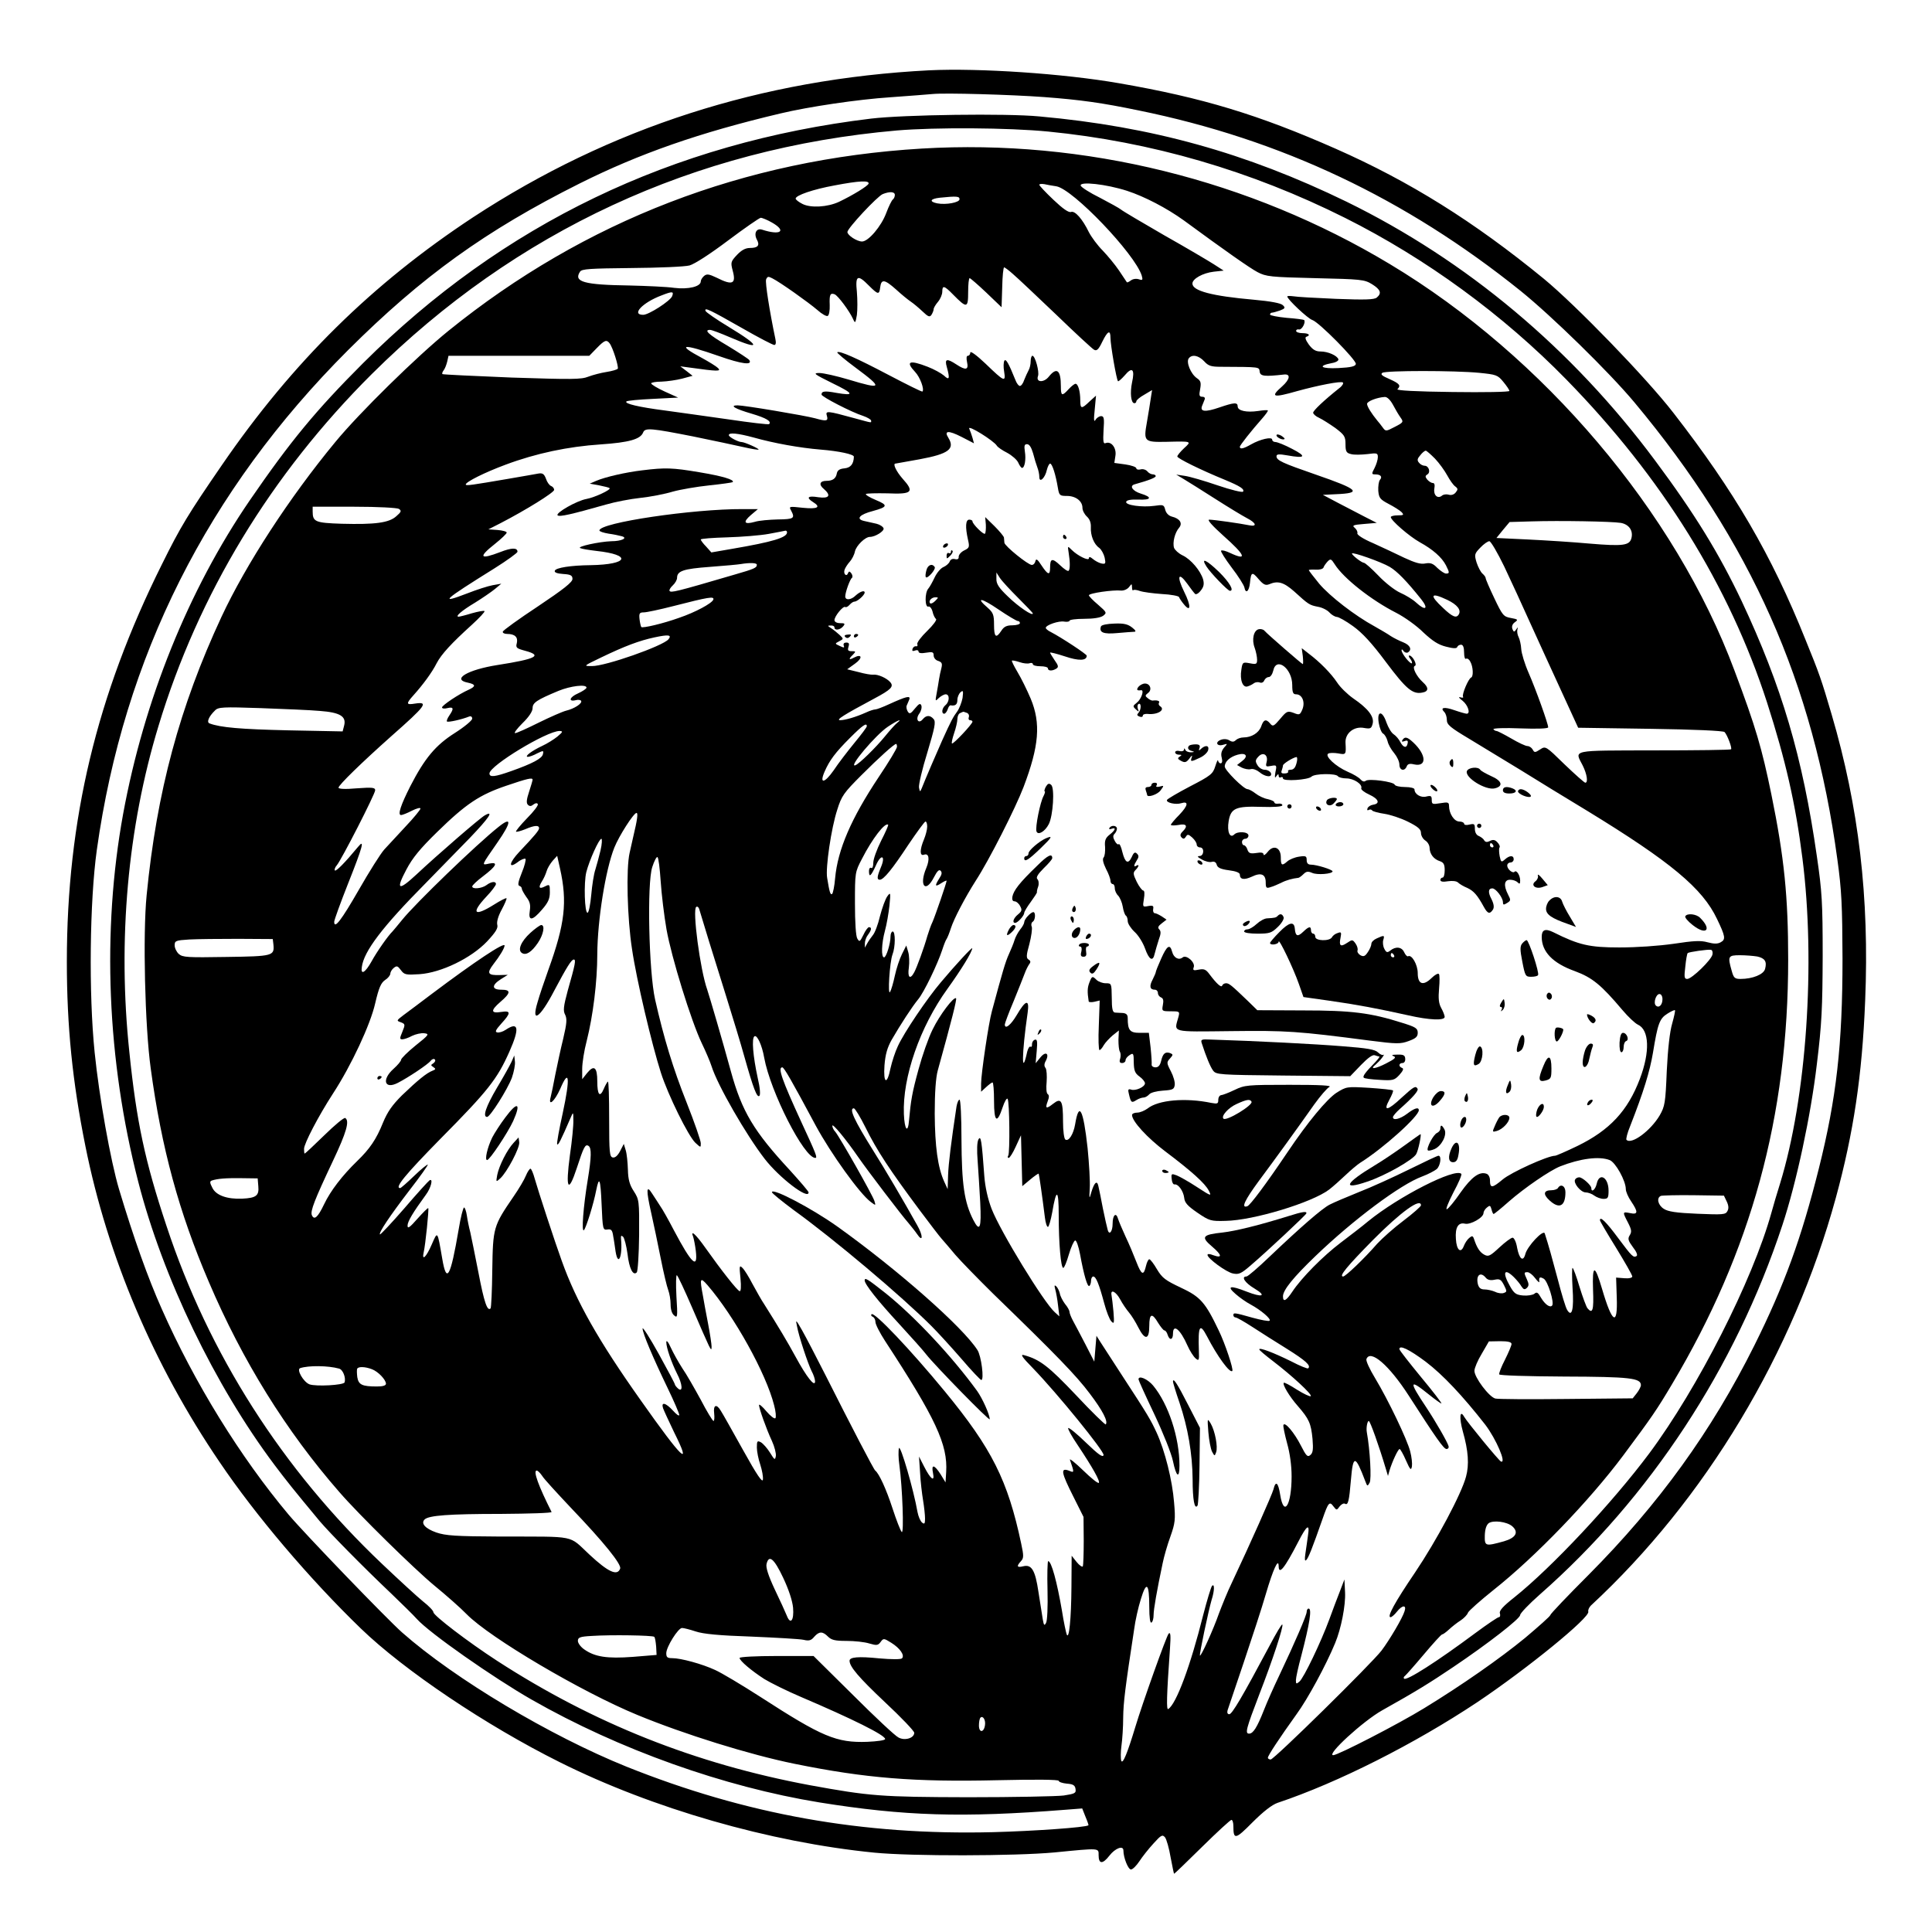<?xml version="1.0" standalone="no"?>
<!DOCTYPE svg PUBLIC "-//W3C//DTD SVG 20010904//EN"
 "http://www.w3.org/TR/2001/REC-SVG-20010904/DTD/svg10.dtd">
<svg version="1.0" xmlns="http://www.w3.org/2000/svg"
 width="896pt" height="896pt" viewBox="0 0 896 896"
 preserveAspectRatio="xMidYMid meet">

<g transform="translate(0,896) scale(0.1,-0.1)"
fill="#000000" stroke="none">
<path d="M4310 8634 c-779 -40 -1481 -266 -2115 -681 -468 -308 -838 -672
-1166 -1150 -156 -227 -192 -286 -278 -460 -303 -608 -441 -1185 -441 -1843 0
-300 26 -557 86 -855 103 -513 316 -1015 622 -1465 168 -249 418 -543 656
-773 201 -194 580 -449 921 -619 430 -215 975 -372 1460 -420 173 -17 651 -16
835 1 213 21 205 21 205 -13 0 -42 19 -42 50 -2 27 35 65 49 65 24 0 -33 22
-88 35 -88 8 0 25 17 39 38 13 20 42 57 65 82 36 40 42 43 54 29 7 -9 19 -51
26 -93 8 -42 15 -76 16 -76 2 0 60 56 130 125 70 69 131 125 136 125 5 0 9
-13 9 -29 0 -64 9 -63 88 17 51 51 91 82 117 91 281 94 636 274 925 466 233
156 526 395 516 421 -2 6 3 19 12 28 531 492 939 1171 1136 1891 82 301 122
566 136 914 20 479 -30 900 -155 1326 -48 164 -58 192 -122 349 -157 392 -330
688 -612 1051 -126 163 -452 499 -601 622 -325 266 -623 452 -965 603 -358
158 -618 237 -1005 304 -258 45 -649 71 -880 60z m530 -124 c173 -13 271 -27
440 -62 662 -135 1238 -408 1772 -837 145 -117 409 -375 527 -516 541 -648
831 -1301 942 -2120 20 -144 23 -215 24 -460 0 -400 -28 -648 -110 -975 -81
-323 -160 -541 -299 -820 -198 -397 -443 -736 -768 -1063 -98 -98 -178 -182
-178 -187 0 -5 -53 -52 -117 -106 -117 -96 -293 -219 -468 -326 -117 -72 -400
-218 -422 -218 -34 0 138 158 227 208 161 90 223 129 330 201 159 107 310 224
310 241 0 8 41 51 91 95 511 449 907 1052 1125 1713 65 196 132 508 160 747
23 187 26 262 27 500 0 249 -3 300 -27 464 -66 461 -163 788 -349 1184 -105
221 -217 404 -401 651 -385 518 -874 928 -1432 1201 -465 226 -902 348 -1423
395 -154 15 -630 8 -781 -10 -923 -111 -1709 -489 -2356 -1134 -220 -220 -337
-362 -526 -637 -284 -415 -490 -926 -587 -1454 -99 -543 -75 -1142 70 -1705
114 -444 355 -945 633 -1315 55 -73 86 -112 209 -260 47 -55 196 -207 332
-336 50 -48 103 -100 118 -117 58 -65 354 -272 532 -374 406 -232 893 -405
1335 -477 393 -63 661 -72 1142 -34 l77 6 15 -38 c9 -21 15 -39 14 -40 -11
-10 -253 -27 -443 -32 -605 -15 -1146 82 -1700 304 -352 142 -794 405 -1040
622 -72 64 -448 454 -526 546 -224 267 -437 611 -589 955 -63 141 -129 325
-198 555 -39 131 -92 427 -113 634 -28 273 -23 702 10 939 125 894 513 1666
1165 2318 343 342 639 555 1074 773 278 139 556 236 932 325 130 31 358 65
510 75 85 6 173 13 195 15 57 6 367 -3 515 -14z m20 -160 c479 -47 942 -182
1379 -401 375 -188 732 -449 1026 -750 443 -453 755 -956 930 -1497 86 -268
132 -468 164 -722 62 -486 19 -1111 -104 -1510 -13 -41 -31 -102 -40 -135 -87
-313 -342 -814 -566 -1115 -171 -229 -453 -530 -626 -668 -52 -41 -71 -62 -67
-74 3 -10 1 -18 -5 -18 -5 0 -54 -33 -108 -73 -180 -134 -320 -223 -331 -212
-4 3 -2 9 4 13 5 4 45 49 87 99 43 51 81 93 85 93 4 0 18 10 32 23 14 13 38
32 54 42 15 10 31 26 34 36 4 9 57 56 117 104 197 156 446 415 603 625 134
180 154 209 226 330 368 618 539 1242 539 1970 0 291 -18 473 -78 766 -44 214
-72 311 -171 574 -274 736 -885 1457 -1598 1885 -652 392 -1419 581 -2171 536
-823 -49 -1563 -334 -2195 -845 -147 -119 -414 -381 -525 -516 -214 -259 -414
-567 -528 -811 -194 -417 -300 -810 -347 -1291 -18 -181 -8 -608 19 -803 50
-370 131 -667 269 -989 156 -366 358 -692 606 -976 89 -103 348 -357 440 -433
55 -45 123 -105 150 -133 108 -110 534 -361 791 -467 218 -90 523 -185 730
-227 330 -67 556 -85 943 -76 179 4 282 3 282 -3 0 -5 17 -11 38 -13 29 -2 38
-8 40 -25 3 -19 -3 -22 -55 -30 -32 -4 -231 -8 -443 -8 -405 1 -456 5 -735 56
-530 99 -1001 286 -1450 577 -134 87 -295 210 -295 225 0 7 -21 29 -48 50 -26
21 -112 100 -190 174 -463 439 -804 974 -1000 1568 -100 300 -139 484 -172
805 -55 519 -8 1043 135 1513 185 612 522 1167 989 1632 668 664 1497 1048
2436 1130 179 15 516 13 700 -5z m-832 -242 c-4 -11 -72 -53 -137 -84 -54 -25
-131 -29 -169 -10 -18 9 -32 20 -32 25 0 15 81 43 180 61 115 22 163 24 158 8z
m871 -12 c77 -13 364 -313 396 -414 6 -21 4 -23 -14 -17 -13 4 -28 1 -37 -6
-8 -6 -16 -10 -18 -8 -1 2 -18 27 -36 54 -19 28 -53 69 -76 93 -24 24 -52 62
-64 85 -30 62 -65 101 -83 94 -11 -4 -39 16 -81 56 -37 35 -66 66 -66 70 0 4
10 5 23 3 12 -3 37 -7 56 -10z m328 -21 c80 -26 184 -80 263 -137 192 -141
306 -221 342 -240 40 -21 60 -23 268 -28 213 -5 227 -6 263 -28 40 -25 46 -42
22 -62 -12 -10 -56 -11 -188 -6 -94 4 -184 9 -199 12 -16 2 -28 2 -28 -1 0
-13 96 -103 116 -109 30 -9 205 -186 202 -204 -2 -11 -22 -16 -81 -19 -81 -4
-99 10 -31 23 19 3 33 11 31 18 -6 17 -48 36 -83 36 -22 0 -36 8 -54 32 -15
21 -19 33 -12 36 22 7 12 17 -18 17 -16 0 -29 5 -29 10 0 6 6 9 14 7 13 -2 32
34 23 44 -3 2 -39 7 -81 10 -42 4 -77 11 -77 15 0 5 4 9 9 9 5 0 22 5 37 10
24 9 26 13 13 25 -9 9 -56 18 -134 25 -194 17 -285 41 -285 75 0 22 48 49 99
55 l46 5 -45 29 c-25 16 -128 77 -231 135 -102 59 -192 112 -200 119 -7 6 -52
31 -98 55 -47 23 -87 49 -89 56 -7 21 119 7 215 -24z m-1077 -19 c0 -8 -4 -17
-9 -21 -5 -3 -19 -31 -31 -63 -23 -62 -83 -132 -112 -132 -24 0 -68 29 -68 44
0 17 139 166 164 176 33 13 56 11 56 -4z m300 -20 c0 -15 -62 -27 -104 -19
-38 8 -32 21 12 26 79 8 92 7 92 -7z m-870 -108 c70 -40 40 -61 -46 -33 -26 8
-39 -17 -24 -46 15 -27 5 -39 -32 -39 -21 0 -39 -10 -60 -32 -29 -31 -30 -35
-20 -73 17 -62 -1 -70 -74 -33 -36 17 -46 19 -59 8 -8 -7 -15 -18 -15 -25 0
-24 -57 -38 -123 -30 -34 5 -127 9 -207 11 -213 3 -261 17 -230 64 8 13 47 15
238 17 128 1 247 6 270 12 24 7 94 52 179 116 76 57 144 104 151 105 7 0 31
-10 52 -22z m1119 -240 c20 -17 109 -101 198 -186 89 -86 169 -160 177 -164
12 -7 21 1 38 37 25 51 38 57 38 18 0 -33 28 -195 35 -201 2 -2 16 10 31 27
35 42 48 29 34 -33 -10 -48 -5 -96 11 -96 5 0 9 4 9 9 0 5 16 19 36 30 l37 22
-6 -38 c-3 -21 -11 -71 -18 -111 -16 -90 -13 -93 91 -91 119 3 117 3 81 -30
-17 -16 -31 -33 -31 -38 0 -9 110 -63 220 -108 72 -30 92 -43 85 -55 -3 -5
-56 8 -118 29 -61 21 -130 41 -152 44 l-40 6 35 -21 c19 -11 85 -53 145 -91
61 -39 127 -79 148 -90 43 -22 49 -41 10 -33 -38 8 -164 26 -185 26 -11 0 15
-29 64 -73 105 -93 115 -120 32 -81 -19 9 -37 14 -41 10 -3 -3 19 -38 49 -78
31 -40 57 -82 59 -92 6 -32 22 -19 26 21 5 51 10 53 41 16 21 -24 31 -29 47
-23 41 18 68 10 116 -32 69 -63 72 -64 111 -72 19 -3 43 -15 53 -26 10 -11 25
-20 34 -21 9 0 43 -19 76 -43 43 -31 86 -77 153 -167 93 -124 123 -150 168
-141 30 5 31 23 3 48 -30 27 -52 71 -37 76 12 4 -11 48 -26 48 -4 0 -3 -7 4
-15 7 -9 10 -18 8 -21 -7 -6 -48 45 -48 60 0 6 4 5 9 -3 5 -7 14 -10 20 -7 21
13 11 34 -21 47 -18 7 -44 20 -58 29 -14 10 -47 29 -75 45 -92 50 -208 140
-257 198 -26 32 -48 60 -48 63 0 2 14 3 32 2 18 -1 33 3 36 10 2 7 11 19 19
28 14 14 17 12 33 -13 41 -65 169 -166 285 -225 39 -20 95 -60 126 -91 43 -40
69 -57 105 -66 34 -9 50 -9 52 -2 2 6 10 11 18 11 9 0 14 -12 14 -36 0 -20 4
-33 9 -29 6 3 15 -3 20 -14 13 -23 15 -68 4 -73 -13 -5 -44 -79 -38 -89 3 -5
-2 -6 -12 -3 -11 3 -7 -3 10 -16 25 -20 38 -60 19 -60 -5 0 -30 7 -56 16 -48
17 -69 13 -48 -8 7 -7 12 -23 12 -37 0 -22 16 -35 103 -87 56 -34 163 -99 237
-144 74 -46 214 -132 312 -191 386 -236 534 -359 601 -501 39 -81 41 -95 17
-108 -14 -8 -31 -8 -61 0 -32 9 -65 7 -157 -7 -71 -10 -170 -17 -252 -17 -139
0 -187 11 -307 71 -37 18 -53 11 -53 -22 0 -69 51 -122 154 -159 81 -30 122
-64 220 -180 27 -32 59 -62 72 -68 53 -24 57 -126 9 -252 -56 -148 -140 -238
-290 -311 -52 -25 -98 -45 -103 -45 -34 0 -204 -77 -243 -110 -49 -41 -59 -42
-59 -3 0 13 -7 26 -15 29 -33 13 -70 -14 -121 -86 -28 -41 -57 -76 -64 -78 -7
-3 7 32 30 77 24 44 41 84 37 87 -28 29 -291 -105 -432 -220 -27 -23 -85 -67
-127 -99 -82 -62 -182 -163 -225 -228 -28 -42 -43 -50 -43 -21 0 29 48 88 151
187 176 169 394 332 495 369 27 10 57 26 67 34 17 15 24 62 8 62 -5 0 -66 -29
-137 -64 -71 -35 -176 -83 -233 -105 -57 -23 -118 -49 -135 -58 -35 -18 -134
-104 -277 -240 -53 -51 -102 -93 -108 -93 -27 0 -7 -30 37 -56 58 -35 37 -43
-37 -14 -76 30 -94 26 -51 -11 19 -17 51 -39 70 -49 48 -26 96 -67 88 -75 -3
-4 -40 3 -80 14 -85 24 -88 24 -88 11 0 -5 5 -10 10 -10 6 0 41 -20 78 -44 37
-24 109 -70 161 -102 86 -54 112 -77 98 -90 -3 -3 -38 11 -78 32 -83 41 -149
66 -149 56 0 -4 29 -28 63 -54 89 -68 183 -155 176 -163 -4 -3 -32 10 -64 30
-31 20 -59 35 -61 32 -8 -7 26 -64 65 -108 52 -60 61 -80 68 -152 4 -49 2 -65
-10 -75 -13 -11 -19 -5 -44 44 -30 59 -75 113 -81 95 -2 -5 6 -43 17 -84 13
-46 21 -103 21 -154 0 -134 -36 -192 -53 -85 -9 57 -21 67 -31 25 -7 -26 -108
-253 -193 -433 -20 -41 -46 -106 -60 -143 -25 -72 -83 -200 -88 -195 -4 4 40
210 54 258 14 43 14 78 2 65 -5 -6 -23 -66 -41 -135 -59 -236 -125 -413 -162
-436 -9 -6 -8 56 8 281 4 60 3 77 -6 69 -10 -10 -122 -324 -155 -434 -36 -119
-58 -174 -65 -156 -3 10 -3 41 1 70 4 28 8 87 8 131 1 71 9 135 51 410 5 39
19 101 31 139 26 86 39 74 39 -37 0 -50 4 -76 10 -72 6 3 10 19 10 35 0 26 15
112 42 240 6 30 22 86 36 124 22 62 24 79 17 158 -8 102 -42 239 -81 324 -28
60 -36 75 -166 274 -41 63 -84 129 -94 145 l-19 30 -5 -60 -5 -60 -41 80 c-23
44 -49 94 -58 110 -9 17 -16 35 -16 41 0 6 -9 23 -21 37 -11 15 -22 36 -24 49
-3 12 -10 26 -16 32 -9 8 -10 5 -5 -14 4 -14 10 -47 13 -75 l6 -50 -21 19
c-51 45 -252 374 -293 479 -18 47 -30 101 -34 152 -12 167 -16 190 -27 171 -7
-12 -8 -50 -4 -100 3 -44 9 -132 12 -193 6 -120 -2 -139 -32 -81 -42 82 -54
165 -55 376 0 102 -4 182 -9 182 -5 0 -11 -15 -14 -32 -25 -166 -37 -263 -39
-318 l-2 -65 -16 35 c-30 66 -43 163 -44 315 0 98 5 167 14 200 66 238 89 330
85 335 -10 10 -76 -77 -109 -145 -19 -38 -48 -121 -65 -184 -30 -109 -36 -146
-44 -236 -5 -64 -21 -46 -24 28 -7 170 74 404 202 581 64 89 114 170 115 188
1 8 -77 -76 -145 -157 -64 -75 -172 -235 -200 -297 -12 -25 -27 -71 -34 -102
-16 -80 -34 -72 -28 13 4 51 13 82 33 118 41 71 95 154 123 188 27 32 90 163
112 230 7 22 16 45 20 50 4 6 13 28 20 50 14 44 66 143 115 220 62 95 185 338
222 435 72 190 81 295 33 410 -17 40 -44 95 -61 123 -16 27 -28 51 -26 53 2 2
18 -1 36 -7 17 -6 38 -8 46 -5 8 3 15 1 15 -4 0 -6 16 -10 35 -10 19 0 35 -4
35 -10 0 -12 20 -13 39 -1 11 7 10 14 -8 39 -11 17 -21 32 -21 35 0 3 31 -5
68 -17 65 -22 102 -21 102 3 0 7 -117 84 -167 110 -13 6 -23 15 -23 19 0 13
61 34 86 29 13 -2 24 0 24 4 0 5 31 9 68 9 43 0 75 5 88 14 18 14 17 16 -23
51 -24 20 -43 40 -43 44 0 10 113 26 149 22 13 -1 29 6 37 16 13 17 13 17 14
-1 0 -11 3 -17 6 -13 3 3 17 1 31 -4 14 -5 59 -11 101 -14 42 -2 78 -9 80 -14
2 -6 12 -21 22 -33 33 -41 35 -9 2 57 -36 73 -27 95 14 38 15 -21 31 -42 36
-47 4 -5 16 1 26 14 15 18 17 31 12 52 -12 41 -57 94 -95 112 -19 9 -36 25
-40 35 -8 25 4 71 23 93 18 21 4 43 -33 52 -15 4 -27 16 -31 32 -6 23 -9 24
-50 18 -57 -8 -137 3 -131 19 3 8 23 11 56 10 61 -3 67 11 11 28 -38 12 -54
36 -27 43 68 19 97 31 97 38 0 4 -6 8 -14 8 -7 0 -19 6 -25 14 -7 8 -21 12
-31 9 -11 -3 -20 0 -20 5 0 6 -23 14 -51 18 l-51 7 5 33 c6 36 -19 69 -45 59
-11 -5 -13 6 -10 60 4 54 2 65 -11 65 -9 0 -21 -8 -26 -17 -8 -13 -9 0 -4 47
l6 65 -30 -27 c-37 -36 -43 -35 -43 5 0 42 -10 77 -22 77 -5 0 -19 -11 -32
-25 -31 -34 -36 -32 -36 14 0 75 -19 90 -56 44 -23 -29 -61 -27 -50 3 7 19
-13 94 -26 94 -4 0 -8 -11 -8 -25 0 -14 -4 -33 -10 -43 -5 -9 -14 -29 -20 -44
-5 -16 -14 -28 -20 -28 -6 0 -15 12 -21 28 -31 77 -44 100 -51 89 -4 -7 -5
-29 -1 -51 8 -50 1 -47 -86 37 -41 39 -71 61 -71 52 0 -8 -5 -15 -11 -15 -7 0
-8 -11 -4 -30 8 -36 -6 -39 -50 -10 -44 29 -55 26 -44 -12 15 -54 12 -64 -13
-40 -13 11 -47 30 -76 41 -85 33 -104 25 -58 -24 23 -24 44 -81 34 -91 -3 -2
-73 33 -157 77 -148 78 -229 114 -238 105 -3 -2 36 -35 86 -72 128 -95 124
-102 -35 -54 -54 16 -115 30 -134 30 -31 0 -25 -5 60 -47 101 -49 105 -60 18
-45 -53 10 -68 8 -68 -8 0 -10 139 -82 193 -99 20 -7 37 -17 37 -22 0 -11 9
-12 -80 12 -124 34 -133 35 -125 10 7 -24 -2 -26 -55 -11 -48 13 -328 60 -359
60 -40 0 -13 -16 66 -39 67 -20 92 -35 80 -48 -3 -3 -88 7 -189 22 -101 14
-232 33 -293 41 -124 16 -190 32 -180 42 4 4 59 9 123 12 l117 6 -62 28 c-35
16 -63 33 -63 38 0 4 21 8 48 8 26 1 69 7 96 14 l48 13 -28 22 -29 22 45 -6
c129 -18 146 -18 130 -2 -8 8 -42 29 -75 47 -120 64 -91 68 78 9 108 -38 158
-44 142 -19 -3 5 -49 35 -100 66 -90 53 -112 74 -82 74 8 0 50 -16 94 -35 144
-62 141 -41 -6 48 -58 35 -107 69 -109 75 -6 18 19 6 170 -80 75 -43 142 -78
149 -78 7 0 9 10 5 28 -27 129 -48 262 -43 276 6 14 10 15 29 5 36 -18 167
-111 209 -147 21 -19 43 -31 48 -27 6 3 10 26 9 50 -2 48 2 58 23 50 16 -7 68
-77 85 -114 10 -22 11 -21 18 18 3 23 3 71 0 107 -8 77 3 83 56 29 42 -42 48
-43 52 -8 5 40 20 38 73 -9 26 -24 57 -49 69 -57 12 -8 36 -28 54 -45 27 -26
34 -28 42 -16 5 8 10 20 10 26 0 6 9 21 20 34 11 13 20 34 20 47 0 31 9 29 50
-13 64 -65 70 -64 70 11 0 36 3 65 7 65 3 0 38 -30 77 -67 l71 -68 3 93 c1 50
5 92 9 92 3 0 22 -14 42 -32z m-1582 -102 c-9 -22 -108 -86 -134 -86 -57 0 -3
57 85 90 51 20 58 19 49 -4z m-290 -218 c15 -19 43 -109 38 -118 -3 -4 -26
-11 -52 -15 -26 -4 -64 -14 -85 -22 -32 -13 -78 -13 -355 -4 -174 7 -319 14
-321 16 -3 3 0 10 5 17 6 7 13 25 17 41 l6 27 327 0 326 0 34 35 c37 38 46 41
60 23z m2758 -84 c19 -21 32 -25 77 -25 184 -1 177 0 180 -23 3 -21 23 -23
112 -13 33 4 29 -22 -8 -55 -57 -50 -43 -54 69 -22 98 27 205 48 213 40 4 -4
-4 -17 -18 -27 -69 -55 -120 -103 -120 -113 0 -6 12 -17 28 -24 15 -7 48 -28
75 -47 42 -32 47 -39 47 -75 0 -34 4 -41 26 -46 14 -4 47 -3 75 0 45 6 49 5
49 -14 0 -12 -7 -34 -15 -50 -15 -28 -14 -30 3 -30 25 0 34 -11 22 -25 -6 -7
-9 -30 -8 -51 3 -33 8 -40 48 -61 25 -13 52 -30 60 -38 12 -13 10 -15 -18 -15
-18 0 -32 -4 -32 -8 0 -15 85 -89 135 -117 60 -33 102 -70 121 -107 17 -34 17
-38 0 -38 -7 0 -25 12 -40 26 -20 21 -32 25 -55 21 -22 -5 -48 3 -98 26 -37
18 -103 49 -145 68 -45 19 -76 39 -73 46 2 6 -3 17 -12 25 -14 11 -8 14 43 18
l59 5 -55 28 c-30 16 -86 45 -125 65 l-70 37 60 3 c124 5 107 22 -93 91 -156
54 -182 66 -182 85 0 10 11 11 51 4 83 -15 90 -5 22 30 -34 18 -69 32 -78 32
-8 0 -15 5 -15 11 0 15 -56 2 -98 -22 -35 -20 -52 -24 -52 -11 0 7 53 74 106
134 13 15 24 30 24 34 0 3 -20 2 -45 -2 -54 -8 -95 1 -95 21 0 20 -16 19 -86
-5 -64 -22 -90 -20 -79 8 4 9 9 23 12 30 3 7 -2 12 -11 12 -14 0 -16 6 -10 36
5 29 3 38 -15 50 -29 20 -51 75 -38 92 15 20 46 14 72 -14z m1275 -53 c79 -8
86 -10 112 -42 15 -18 28 -37 28 -42 0 -5 -119 -7 -264 -5 -168 2 -261 7 -255
13 17 17 10 26 -37 47 -35 15 -43 22 -33 29 17 11 334 11 449 0z m-400 -148
c11 -21 27 -48 35 -59 15 -21 14 -23 -27 -44 -40 -21 -42 -21 -55 -3 -7 10
-19 25 -26 33 -27 33 -47 65 -47 77 0 12 47 30 82 32 11 1 26 -14 38 -36z
m-1837 -190 c4 -7 26 -22 48 -33 22 -12 45 -32 51 -45 6 -14 14 -25 18 -25 12
0 19 39 13 76 -4 27 -2 34 10 34 11 0 20 -15 28 -42 6 -24 15 -53 20 -66 5
-13 9 -32 9 -44 0 -30 27 -5 35 33 4 16 11 29 15 29 10 0 26 -52 36 -112 6
-36 9 -38 42 -38 41 0 72 -24 72 -55 0 -12 9 -30 21 -41 13 -12 19 -29 18 -49
-2 -38 14 -79 39 -96 10 -8 21 -28 25 -45 6 -29 4 -31 -16 -27 -12 3 -30 13
-39 21 -12 10 -18 11 -18 3 0 -14 -52 11 -80 39 -19 19 -19 19 -14 -13 7 -43
7 -77 0 -84 -4 -4 -21 8 -39 25 -37 35 -47 33 -47 -10 0 -38 -10 -35 -40 10
-18 28 -25 33 -28 20 -2 -10 -9 -18 -17 -18 -17 0 -125 87 -127 103 0 7 -2 17
-2 24 -1 6 -21 30 -44 53 l-43 42 3 -35 c1 -20 -1 -39 -4 -42 -6 -7 -58 45
-58 57 0 5 -7 8 -15 8 -17 0 -19 -34 -6 -92 8 -35 7 -39 -18 -51 -14 -7 -25
-20 -25 -29 1 -10 -5 -14 -17 -11 -12 3 -21 -1 -25 -12 -4 -9 -17 -20 -29 -25
-12 -5 -30 -26 -40 -47 -10 -21 -23 -45 -30 -53 -17 -19 -16 -90 1 -83 6 2 15
-8 19 -24 3 -15 11 -30 16 -34 5 -3 -13 -28 -41 -55 -28 -27 -48 -54 -46 -61
3 -7 0 -12 -6 -10 -6 1 -13 -4 -16 -12 -3 -10 0 -12 12 -8 9 4 16 1 16 -5 0
-7 13 -9 35 -5 30 5 35 3 35 -13 0 -10 9 -22 21 -25 17 -6 20 -12 15 -33 -4
-15 -9 -38 -11 -52 -2 -14 -7 -43 -11 -65 -7 -38 -7 -39 10 -22 10 9 24 17 32
17 19 0 18 -34 -1 -50 -17 -14 -20 -40 -6 -40 5 0 12 9 16 20 3 11 9 19 13 19
23 -4 32 4 32 25 0 13 7 29 15 36 12 10 13 6 9 -27 -4 -21 -15 -49 -25 -63
-18 -24 -28 -42 -70 -135 -19 -42 -81 -186 -94 -220 -8 -19 -9 -19 -13 3 -2
13 15 86 39 163 34 114 40 141 29 154 -16 19 -34 19 -50 0 -20 -25 -36 -1 -17
25 9 12 13 29 10 38 -5 12 -11 9 -30 -14 -19 -24 -25 -27 -33 -14 -5 8 -8 21
-5 28 3 6 8 19 12 28 7 20 -15 14 -94 -22 -28 -13 -57 -24 -63 -24 -7 0 -26
-6 -43 -14 -49 -22 -98 -36 -121 -36 -21 1 18 25 158 100 79 42 92 56 75 76
-16 19 -58 38 -80 35 -8 -1 -39 4 -67 12 l-53 13 36 26 c37 26 33 48 -5 28
-24 -13 -26 -7 -4 14 14 15 13 16 -6 16 -17 0 -20 4 -15 20 5 15 2 20 -10 20
-10 0 -15 -5 -12 -14 4 -11 1 -11 -18 -2 -24 11 -24 11 -3 22 21 11 21 11 1
30 -11 10 -28 24 -39 31 -17 11 -17 12 -1 12 9 1 17 -3 17 -9 0 -15 26 -12 40
5 11 13 8 15 -14 15 -15 0 -26 6 -26 14 0 18 40 67 50 61 4 -3 13 2 20 10 7 8
17 15 23 15 13 0 47 30 47 42 0 12 -21 5 -42 -14 -21 -21 -48 -23 -48 -4 0 19
22 80 31 86 4 3 3 12 -2 20 -8 11 -12 12 -16 2 -7 -19 -23 -4 -16 16 3 9 14
26 24 37 10 11 21 32 24 48 7 28 48 67 69 67 25 0 66 26 64 39 -2 8 -17 18
-33 22 -17 4 -43 10 -58 13 -39 9 -21 30 41 46 69 19 72 27 14 51 -29 12 -50
25 -46 28 3 3 48 4 100 3 115 -5 126 6 70 68 -29 33 -47 70 -33 70 2 0 52 9
112 20 135 25 165 48 133 100 -21 33 0 35 61 4 l58 -30 -7 26 c-4 14 -11 33
-15 42 -8 20 114 -56 128 -79z m-1409 43 c94 -19 200 -42 236 -50 35 -8 66
-13 68 -11 4 4 -65 35 -79 35 -15 0 -59 23 -59 32 0 13 41 9 115 -11 96 -27
214 -48 310 -56 87 -7 155 -22 155 -33 -1 -34 -15 -51 -43 -54 -23 -2 -33 -9
-36 -23 -4 -24 -19 -35 -48 -35 -31 0 -37 -17 -13 -37 36 -31 26 -46 -25 -39
-48 8 -58 -1 -25 -22 39 -24 23 -34 -46 -27 -65 7 -66 7 -55 -13 19 -36 13
-40 -62 -41 -39 -1 -87 -5 -106 -11 -50 -14 -57 -2 -19 31 l33 28 -70 0 c-232
1 -665 -63 -665 -99 0 -5 19 -11 43 -15 23 -3 50 -9 61 -12 29 -8 -1 -23 -49
-23 -56 -2 -162 -25 -144 -32 9 -4 42 -9 75 -13 166 -18 149 -63 -26 -66 -93
-1 -163 -12 -167 -26 -3 -8 11 -13 39 -15 35 -2 43 -7 43 -23 0 -15 -42 -48
-160 -127 -88 -58 -161 -111 -163 -117 -2 -6 7 -11 20 -11 36 0 51 -15 45 -42
-6 -22 -2 -25 38 -36 83 -22 52 -38 -127 -66 -140 -22 -215 -67 -138 -82 37
-8 38 -17 3 -33 -45 -20 -123 -72 -123 -82 0 -5 11 -7 25 -3 29 7 31 -2 9 -34
-9 -13 -14 -26 -11 -28 5 -5 68 9 103 23 8 3 14 -1 14 -10 0 -8 -36 -38 -80
-66 -90 -57 -140 -117 -207 -247 -44 -87 -60 -134 -43 -134 6 0 29 9 50 20 22
11 40 16 40 10 0 -5 -31 -43 -68 -82 -37 -40 -82 -89 -100 -108 -17 -19 -70
-103 -118 -187 -81 -141 -114 -184 -114 -148 0 8 29 88 65 179 68 171 77 207
46 169 -63 -76 -102 -115 -108 -110 -3 4 1 15 9 24 22 26 178 331 178 348 0
13 -14 14 -85 9 -55 -5 -85 -3 -85 3 0 12 108 117 245 239 160 141 175 161
110 151 -42 -7 -43 -1 -7 39 44 49 86 106 107 148 22 42 68 92 164 179 35 32
61 60 58 63 -3 3 -29 -2 -58 -10 -29 -9 -57 -16 -62 -16 -18 0 14 28 76 65 34
21 76 50 92 63 l30 25 -40 -7 c-22 -4 -75 -21 -118 -38 -133 -51 -113 -33 126
116 59 37 107 72 107 77 0 20 -28 19 -79 -1 -96 -37 -105 -25 -25 38 30 24 54
47 54 52 0 5 -19 10 -42 12 l-43 3 55 28 c120 62 250 143 250 155 0 7 -6 15
-14 18 -8 3 -19 18 -24 34 -8 21 -15 27 -34 24 -12 -2 -77 -14 -143 -25 -164
-28 -195 -33 -195 -26 0 12 88 56 185 92 142 53 290 84 441 94 132 9 185 24
197 56 9 22 38 19 231 -19z m3441 -103 c20 -21 45 -56 57 -78 12 -22 28 -45
37 -51 13 -10 13 -14 2 -28 -8 -10 -21 -14 -33 -10 -10 3 -25 1 -31 -5 -20
-16 -40 3 -35 33 3 17 1 26 -7 26 -7 0 -18 7 -26 16 -10 13 -10 17 1 24 16 10
6 40 -13 40 -8 0 -20 6 -26 14 -10 11 -8 19 6 35 9 12 21 21 25 21 4 0 23 -17
43 -37z m-4805 -233 c13 -9 11 -14 -12 -34 -34 -31 -99 -39 -253 -35 -123 4
-135 9 -135 57 l0 22 193 0 c111 0 198 -5 207 -10z m5667 -65 c38 -7 58 -36
49 -71 -9 -34 -39 -38 -194 -25 -76 7 -203 15 -285 19 l-147 7 30 37 31 37
102 3 c128 4 371 0 414 -7z m-3867 -44 c0 -24 -66 -44 -253 -76 l-98 -17 -24
27 c-14 14 -25 29 -25 33 0 4 55 8 123 10 67 2 154 9 192 16 39 7 73 14 78 15
4 0 7 -3 7 -8z m3326 -158 c31 -65 85 -183 121 -263 36 -80 101 -221 144 -315
l78 -170 335 -5 c204 -3 338 -9 344 -15 13 -14 36 -75 30 -80 -2 -3 -163 -5
-356 -5 -392 -1 -370 4 -332 -70 20 -40 26 -80 12 -80 -4 0 -47 38 -96 85 -88
86 -88 86 -114 69 -23 -15 -26 -15 -34 0 -5 9 -16 16 -24 16 -9 0 -43 16 -75
35 -33 19 -64 35 -69 35 -5 0 -11 4 -14 8 -3 5 53 7 124 4 81 -3 130 -1 130 5
0 16 -56 173 -91 253 -18 41 -33 91 -34 110 -1 20 -7 45 -12 55 -6 11 -8 27
-6 35 4 13 3 13 -6 0 -8 -12 -11 -12 -17 3 -4 12 0 23 11 31 17 12 15 14 -18
20 -34 6 -39 12 -77 92 -22 46 -40 88 -40 93 0 5 -7 14 -15 21 -8 7 -20 30
-27 51 -11 37 -10 41 17 69 16 17 35 30 42 30 7 0 38 -53 69 -117z m-531 -2
c35 -21 78 -65 146 -150 36 -45 20 -56 -24 -15 -15 14 -48 34 -73 45 -25 11
-71 47 -102 80 -31 32 -61 59 -67 59 -11 1 -55 35 -55 43 0 9 136 -39 175 -62z
m-2935 10 c0 -14 -10 -19 -104 -46 -276 -81 -295 -85 -301 -75 -2 4 4 15 15
25 11 10 20 26 20 35 0 32 29 42 152 51 68 5 132 11 143 13 42 7 75 6 75 -3z
m1212 -154 c37 -37 68 -69 68 -72 0 -14 -68 32 -116 79 -42 40 -54 59 -53 82
l0 29 16 -25 c9 -14 47 -55 85 -93z m1990 -9 c46 -22 66 -47 53 -68 -11 -18
-29 -11 -72 30 -66 61 -59 75 19 38z m-3404 1 c-6 -17 -84 -59 -158 -84 -75
-27 -169 -49 -176 -43 -2 3 -6 19 -8 36 -3 28 0 32 20 32 12 0 74 13 136 29
164 42 192 47 186 30z m1029 -6 c-9 -9 -19 -14 -23 -11 -10 10 6 28 24 28 15
0 15 -1 -1 -17z m383 -93 c6 0 10 -4 10 -10 0 -5 -16 -10 -35 -10 -26 0 -39
-6 -51 -25 -25 -38 -34 -30 -34 28 0 46 -4 56 -30 79 -58 50 -29 46 50 -8 44
-30 85 -54 90 -54z m-1620 -85 c-26 -31 -293 -125 -355 -124 -40 0 -40 0 41
39 112 54 179 79 249 94 65 14 82 12 65 -9z m-380 -224 c0 -5 -18 -17 -40 -27
-39 -17 -46 -40 -9 -31 10 3 21 1 24 -3 7 -12 -32 -37 -70 -46 -16 -4 -73 -29
-126 -55 -54 -27 -103 -49 -110 -49 -7 0 9 21 34 46 30 29 47 55 47 70 0 25
19 38 120 80 56 23 130 32 130 15z m-1237 -108 c94 -7 124 -25 113 -68 l-7
-27 -252 5 c-220 5 -315 13 -365 32 -15 5 -4 32 25 60 15 16 36 17 212 11 108
-4 231 -9 274 -13z m3001 -9 c8 -3 12 -12 9 -20 -3 -8 0 -14 6 -14 6 0 11 -3
11 -7 -1 -12 -90 -106 -95 -101 -3 3 2 24 10 48 8 23 15 53 15 65 0 13 6 26
13 28 6 3 13 6 14 6 1 1 8 -2 17 -5z m-324 -47 c-9 -7 -33 -34 -55 -61 -43
-53 -120 -128 -138 -135 -36 -13 95 142 151 179 45 30 71 40 42 17z m-140 -15
c0 -5 -26 -39 -58 -78 -31 -38 -75 -95 -96 -127 -42 -60 -67 -64 -42 -6 23 53
50 89 118 157 59 59 78 72 78 54z m-1435 -48 c-16 -13 -48 -33 -70 -43 -49
-23 -85 -50 -67 -51 7 0 27 7 43 16 29 14 31 14 27 -3 -3 -20 -48 -44 -147
-79 -76 -27 -101 -30 -101 -11 0 36 266 197 325 197 17 -1 16 -4 -10 -26z
m1575 -47 c0 -8 -38 -71 -85 -141 -127 -191 -190 -336 -202 -469 -3 -37 -10
-70 -14 -73 -8 -5 -12 7 -23 75 -8 46 19 231 47 316 20 64 30 78 112 160 82
82 152 145 161 145 2 0 4 -6 4 -13z m-1690 -153 c0 -3 -7 -28 -16 -55 -12 -36
-14 -53 -6 -61 8 -8 15 -8 26 1 9 7 17 8 20 2 4 -5 -19 -35 -50 -66 -30 -31
-53 -59 -51 -62 3 -2 22 3 42 11 44 19 65 20 65 5 0 -10 -20 -34 -92 -110 -47
-50 -52 -80 -8 -48 16 13 33 19 37 16 3 -4 -4 -33 -17 -64 -16 -40 -20 -58
-12 -61 7 -2 12 -8 12 -13 0 -6 10 -23 21 -39 17 -22 20 -37 16 -64 -8 -49 12
-47 57 6 28 32 36 50 36 80 0 36 -1 38 -21 28 -28 -15 -34 -7 -16 22 8 12 18
34 22 48 4 14 17 35 28 48 l21 23 13 -58 c35 -156 23 -258 -54 -471 -19 -53
-42 -121 -50 -150 -31 -102 11 -74 77 53 59 111 80 145 91 145 11 0 7 -21 -28
-144 -20 -74 -22 -94 -12 -112 9 -19 8 -39 -9 -111 -12 -48 -28 -124 -37 -168
-8 -44 -18 -90 -21 -102 -13 -48 18 -21 44 37 42 99 47 52 12 -111 -17 -77
-29 -143 -26 -146 5 -5 15 14 64 127 10 24 11 23 11 -15 1 -22 -6 -95 -16
-163 -21 -156 -8 -181 32 -59 32 98 39 112 54 103 15 -9 14 -52 -3 -156 -21
-126 -30 -247 -18 -235 10 10 45 122 57 185 14 69 20 53 25 -65 5 -117 6 -120
27 -117 18 3 23 -3 27 -32 4 -20 8 -52 11 -71 12 -72 33 -20 25 60 -1 15 1 17
10 9 6 -7 15 -42 20 -78 8 -70 26 -104 43 -87 5 5 10 83 11 173 1 160 0 165
-25 204 -19 29 -26 54 -27 99 -1 33 -5 74 -10 90 l-9 30 -17 -33 c-11 -21 -23
-32 -34 -30 -15 3 -17 22 -17 180 0 97 -2 175 -6 172 -3 -2 -12 -17 -19 -34
-18 -42 -30 -28 -30 35 0 66 -15 78 -47 39 l-23 -29 0 48 c0 27 9 85 21 130
29 115 49 273 49 402 1 158 38 391 79 494 22 55 90 161 103 161 8 0 3 -34 -14
-105 -5 -22 -13 -58 -18 -80 -17 -74 -11 -304 11 -446 21 -144 92 -443 134
-574 33 -103 127 -294 160 -325 25 -23 25 -23 25 -2 0 12 -29 96 -65 187 -64
161 -106 299 -147 480 -29 130 -38 539 -13 614 9 28 20 49 24 46 5 -2 11 -53
15 -112 4 -60 16 -160 27 -223 23 -130 114 -424 163 -527 18 -37 39 -86 46
-108 28 -89 161 -319 246 -429 68 -88 204 -192 204 -156 0 5 -39 50 -86 102
-168 181 -223 273 -274 458 -40 146 -99 347 -110 380 -33 92 -70 373 -51 384
5 4 12 -2 14 -11 11 -38 69 -227 123 -398 31 -99 70 -227 86 -285 42 -149 59
-193 70 -182 5 5 3 37 -8 83 -22 101 -29 185 -15 193 12 8 35 -41 45 -99 29
-159 185 -465 237 -465 11 0 5 16 -65 167 -90 196 -110 253 -88 253 8 0 42
-59 155 -270 71 -131 204 -316 255 -354 24 -18 24 -18 17 5 -9 28 -161 296
-181 320 -8 8 -14 21 -14 28 0 14 62 -61 120 -145 45 -65 202 -271 234 -307
13 -16 31 -38 39 -50 28 -42 29 -8 0 42 -62 111 -150 261 -204 346 -88 141
-113 195 -89 195 5 0 29 -39 53 -87 53 -108 114 -200 254 -388 45 -60 90 -119
100 -130 10 -11 39 -45 64 -75 26 -30 105 -111 175 -180 294 -285 385 -379
448 -463 60 -79 86 -130 74 -143 -3 -2 -65 58 -137 135 -127 134 -168 166
-241 186 -20 6 -11 -8 41 -61 114 -118 330 -384 327 -402 -3 -13 -24 2 -81 57
-42 41 -80 72 -83 68 -3 -3 16 -38 44 -79 70 -105 105 -168 98 -175 -4 -4 -36
22 -73 58 -36 35 -64 57 -61 49 21 -62 21 -61 -6 -50 -39 14 -34 -10 22 -121
l47 -94 1 -110 c0 -60 -2 -114 -4 -119 -3 -5 -16 4 -29 20 l-23 29 -1 -145
c-1 -148 -11 -247 -22 -220 -3 8 -14 58 -22 110 -23 134 -49 230 -64 230 -3 0
-5 -61 -3 -135 2 -75 -1 -143 -7 -152 -8 -14 -10 -11 -15 17 -3 19 -12 76 -20
127 -15 102 -32 129 -71 119 -29 -7 -32 0 -10 24 13 14 13 25 1 81 -62 293
-136 441 -355 707 -158 192 -327 370 -339 357 -4 -4 -1 -10 6 -12 6 -3 12 -13
12 -24 0 -11 20 -50 44 -87 236 -361 292 -482 284 -609 l-3 -48 -23 38 c-29
45 -44 48 -35 5 9 -43 -11 -29 -41 30 l-24 47 5 -75 c2 -41 9 -99 14 -129 5
-30 9 -68 9 -84 0 -24 -3 -27 -14 -18 -8 7 -17 28 -21 49 -18 103 -79 313 -86
296 -3 -11 -3 -46 2 -79 14 -100 22 -321 11 -310 -6 6 -25 55 -43 110 -29 89
-62 161 -80 175 -7 5 -109 201 -232 445 -42 83 -90 175 -107 205 -29 51 -31
52 -24 20 9 -49 50 -172 68 -209 9 -16 16 -38 16 -48 -1 -28 -40 22 -90 114
-38 70 -80 140 -145 243 -13 19 -37 62 -55 95 -17 33 -38 67 -47 75 -14 14
-15 9 -9 -48 4 -41 2 -62 -4 -60 -12 4 -85 97 -158 200 -45 64 -72 88 -57 51
3 -10 9 -39 12 -65 10 -87 -20 -58 -101 95 -25 48 -54 100 -65 115 -10 15 -26
41 -37 57 -27 43 -28 16 -4 -90 11 -49 31 -144 44 -210 13 -66 29 -133 35
-148 6 -16 11 -45 11 -66 0 -24 6 -44 17 -52 15 -13 16 -6 10 89 -3 56 -2 100
2 98 5 -3 37 -72 72 -153 35 -82 69 -159 76 -173 11 -22 13 -22 13 -5 0 11 -7
58 -16 105 -9 47 -20 105 -24 130 -16 83 -13 89 21 50 125 -145 272 -410 309
-557 8 -29 10 -56 6 -60 -4 -5 -23 10 -42 32 -18 22 -34 35 -34 29 0 -15 33
-109 60 -167 12 -26 20 -58 18 -70 -4 -20 -6 -18 -27 16 -13 21 -32 42 -42 48
-17 9 -19 6 -19 -24 0 -18 7 -54 16 -80 8 -25 14 -56 12 -69 -2 -16 -27 20
-92 137 -49 88 -95 170 -103 182 -20 34 -36 28 -31 -12 2 -19 1 -35 -3 -35 -4
0 -31 44 -59 98 -29 53 -67 120 -86 147 -18 28 -42 71 -53 95 -12 27 -21 37
-21 25 0 -25 24 -94 50 -146 25 -48 28 -88 5 -69 -8 7 -15 16 -15 19 0 4 -34
68 -75 142 -41 74 -75 127 -75 118 0 -22 48 -135 116 -276 30 -62 54 -118 54
-125 0 -7 -13 2 -29 20 -34 37 -56 42 -46 11 4 -11 27 -61 51 -111 85 -170 40
-128 -154 147 -197 278 -300 460 -367 648 -30 82 -112 333 -125 380 -7 26 -16
47 -20 47 -4 0 -14 -15 -21 -32 -7 -18 -33 -62 -58 -98 -93 -136 -95 -143 -98
-339 -1 -96 -5 -176 -8 -179 -15 -15 -30 29 -56 165 -16 81 -33 166 -38 188
-6 22 -13 57 -16 78 -3 20 -9 37 -13 37 -4 0 -16 -46 -25 -102 -38 -222 -56
-254 -76 -136 -23 133 -21 130 -49 66 -25 -58 -47 -79 -37 -35 8 34 25 200 21
204 -2 2 -24 -20 -50 -49 -36 -41 -46 -48 -46 -32 0 19 25 61 85 143 24 32 35
78 17 67 -5 -3 -58 -61 -117 -130 -60 -69 -111 -123 -113 -121 -7 7 45 85 137
205 49 63 87 117 85 119 -2 2 -31 -21 -63 -52 -33 -32 -62 -57 -65 -57 -28 0
22 61 187 229 221 223 263 277 319 403 49 110 43 142 -17 102 -13 -9 -31 -14
-39 -12 -12 2 -7 12 19 41 45 49 45 61 0 54 -49 -8 -51 6 -5 46 49 42 51 57 5
57 -45 0 -46 21 -2 49 l32 20 -36 -1 c-57 -2 -63 8 -31 50 29 37 52 75 52 87
0 17 -136 -73 -337 -224 -54 -41 -113 -85 -132 -99 -33 -25 -33 -26 -12 -33
20 -8 21 -10 7 -44 -13 -31 -13 -35 0 -35 8 0 29 7 45 16 17 8 42 14 57 12 24
-3 22 -7 -41 -57 -37 -30 -67 -60 -67 -66 0 -6 -16 -25 -35 -42 -56 -50 -42
-97 20 -65 47 24 139 85 152 102 6 8 15 11 19 7 5 -4 2 -12 -6 -18 -13 -8 -13
-10 0 -18 12 -8 11 -11 -5 -17 -26 -10 -66 -42 -141 -114 -45 -45 -67 -76 -88
-127 -31 -77 -61 -121 -120 -178 -68 -66 -123 -137 -153 -200 -29 -61 -46 -76
-57 -50 -7 19 12 69 98 251 63 133 78 186 57 199 -6 3 -49 -33 -97 -80 -48
-47 -89 -85 -91 -85 -2 0 -3 10 -3 22 0 24 66 151 134 256 85 130 174 321 196
419 17 73 27 95 46 108 13 8 24 22 24 29 0 7 7 20 16 27 14 11 18 10 33 -10
16 -22 24 -23 87 -19 100 7 239 74 313 152 40 43 52 62 47 78 -3 14 5 41 21
70 14 26 24 50 22 52 -2 3 -29 -11 -59 -30 -91 -57 -107 -40 -35 37 25 26 45
53 45 59 0 14 -22 12 -44 -5 -22 -16 -66 -20 -66 -6 0 5 22 26 50 47 62 47 73
68 29 59 -37 -8 -39 -13 38 98 66 95 67 122 5 72 -100 -79 -386 -355 -447
-431 -22 -27 -42 -51 -45 -54 -19 -18 -72 -93 -97 -139 -29 -52 -51 -65 -45
-26 9 73 96 187 294 387 62 64 155 159 206 211 91 95 114 130 71 106 -20 -10
-221 -184 -317 -274 -85 -79 -98 -73 -47 23 28 53 63 96 143 174 133 130 196
172 320 214 97 33 122 39 122 28z m1830 -218 c0 -13 -7 -40 -15 -59 -20 -48
-20 -78 0 -71 23 9 28 -20 11 -61 -35 -82 -4 -120 35 -44 15 29 24 38 31 31 8
-8 6 -18 -6 -36 -22 -35 -20 -41 9 -22 14 9 25 14 25 11 0 -9 -52 -160 -65
-190 -8 -16 -18 -46 -24 -65 -16 -57 -49 -147 -61 -169 -19 -36 -32 -25 -25
22 3 23 2 56 -3 72 l-9 30 -20 -40 c-11 -22 -26 -67 -33 -100 -7 -33 -17 -67
-22 -75 -12 -22 -2 139 11 173 14 36 14 107 1 107 -5 0 -10 -10 -10 -22 0 -35
-20 -98 -30 -98 -14 0 -12 64 4 123 8 29 17 81 21 117 6 61 5 64 -10 43 -9
-12 -24 -54 -34 -92 -9 -39 -24 -78 -33 -88 -8 -10 -20 -27 -26 -38 l-11 -20
0 20 c0 11 6 29 14 39 17 23 19 36 5 36 -5 0 -17 -16 -26 -36 -16 -32 -18 -34
-28 -17 -7 11 -11 76 -11 163 0 144 0 145 33 208 47 92 107 170 121 157 2 -2
-13 -36 -33 -75 -20 -40 -36 -85 -36 -101 0 -18 -4 -28 -10 -24 -5 3 -10 -3
-10 -14 0 -33 9 -25 32 25 24 56 47 47 23 -9 -18 -43 -19 -57 -5 -57 18 0 58
49 133 163 40 59 75 107 79 107 5 0 8 -11 8 -24z m-1515 -110 c-7 -29 -18 -70
-24 -89 -7 -20 -15 -72 -19 -117 -4 -44 -11 -81 -17 -83 -14 -3 -18 139 -6
188 14 55 59 155 70 155 4 0 3 -24 -4 -54z m-1517 -436 c5 -53 -1 -55 -218
-58 -181 -3 -203 -2 -221 14 -10 9 -19 27 -19 40 0 21 5 23 68 27 37 2 139 3
227 3 l160 -1 3 -25z m6674 -46 c-4 -25 -96 -114 -117 -114 -14 0 -15 8 -9 58
3 31 8 59 11 62 5 5 94 18 108 15 6 -1 9 -11 7 -21z m208 -10 c35 -8 45 -23
36 -57 -6 -26 -58 -47 -114 -47 -27 0 -32 5 -41 38 -19 67 -17 72 38 72 27 0
63 -3 81 -6z m-440 -198 c0 -27 -17 -43 -31 -29 -12 12 1 53 17 53 8 0 14 -10
14 -24z m45 -113 c-11 -37 -20 -117 -25 -219 -6 -150 -9 -165 -33 -207 -42
-71 -131 -137 -154 -113 -3 3 4 32 17 63 63 161 91 253 106 341 22 134 30 158
67 181 17 11 33 18 35 16 2 -2 -4 -30 -13 -62z m-290 -633 c27 -10 75 -96 75
-135 0 -11 11 -37 25 -57 33 -49 32 -62 -5 -54 -36 7 -36 6 -10 -44 17 -33 18
-43 8 -59 -10 -16 -7 -25 15 -55 16 -20 23 -37 17 -41 -15 -9 -21 -3 -86 84
-54 73 -84 103 -84 82 0 -4 34 -62 75 -128 41 -67 75 -126 75 -133 0 -6 -15
-10 -37 -8 l-38 3 3 -92 c5 -136 -21 -121 -68 39 -34 116 -46 115 -42 -3 4
-96 -2 -115 -26 -86 -5 6 -22 51 -37 100 -14 48 -29 87 -32 87 -3 0 -3 -42 0
-93 7 -99 -3 -139 -25 -102 -7 11 -26 74 -43 140 -28 105 -42 156 -61 215 -7
19 -81 -60 -90 -96 -10 -38 -28 -23 -38 29 -4 26 -14 47 -21 47 -7 0 -34 -20
-61 -45 -43 -40 -51 -44 -70 -34 -21 11 -35 33 -48 73 -5 15 -9 16 -22 5 -9
-7 -20 -24 -25 -37 -14 -37 -34 -20 -37 32 -4 54 11 78 42 71 25 -6 86 28 86
49 0 7 7 19 16 26 13 11 16 10 21 -8 3 -12 7 -22 10 -22 3 0 35 26 71 58 72
63 190 144 238 163 92 36 180 48 229 29z m-6267 -122 c4 -43 -10 -54 -75 -57
-69 -3 -121 15 -138 50 -12 23 -13 30 -3 34 27 9 66 12 138 11 l75 -1 3 -37z
m6810 -70 c9 -19 10 -33 3 -45 -8 -16 -21 -17 -139 -12 -98 4 -137 10 -156 23
-27 17 -35 51 -13 60 6 2 75 4 152 3 l140 -2 13 -27z m-1418 -18 c0 -5 -36
-37 -81 -71 -44 -33 -99 -82 -122 -107 -61 -70 -147 -152 -158 -152 -21 0 17
46 139 170 128 129 222 197 222 160z m431 -333 c13 -13 29 -32 35 -43 10 -15
15 -16 25 -7 10 10 10 18 1 38 -15 33 -15 35 2 35 8 0 24 -12 35 -27 12 -16
21 -23 20 -18 -3 22 2 25 20 15 19 -10 51 -113 39 -125 -10 -11 -33 6 -51 36
-14 25 -20 29 -31 19 -8 -6 -32 -10 -53 -8 -32 3 -41 9 -60 43 -37 65 -27 86
18 42z m-131 -2 c9 -11 22 -14 41 -10 24 5 30 2 44 -25 14 -28 14 -31 0 -36
-9 -4 -27 -2 -41 5 -14 6 -36 11 -49 11 -18 0 -26 7 -31 24 -10 42 12 60 36
31z m120 -308 c0 -7 -14 -40 -30 -72 -17 -33 -29 -63 -27 -69 2 -5 127 -9 302
-10 305 -1 355 -7 355 -40 0 -7 -9 -24 -19 -37 l-19 -24 -307 -3 c-169 -2
-318 -1 -330 2 -29 7 -98 99 -97 129 0 12 15 48 34 79 l33 57 53 1 c36 0 52
-4 52 -13z m-397 -83 c79 -60 171 -158 275 -291 51 -67 100 -182 73 -171 -9 3
-157 183 -171 208 -20 35 -23 -6 -6 -68 26 -91 30 -155 15 -210 -21 -80 -137
-297 -236 -444 -95 -140 -132 -208 -114 -208 5 0 18 11 29 25 25 32 46 33 36
3 -9 -31 -70 -134 -107 -183 -47 -61 -498 -505 -514 -505 -7 0 -13 4 -13 8 0
10 52 89 133 202 52 71 137 228 179 330 28 67 49 176 46 235 l-3 60 -21 -55
c-12 -30 -34 -89 -49 -130 -39 -106 -119 -273 -139 -289 -14 -12 -16 -11 -16
7 0 11 11 62 25 113 39 150 50 219 34 219 -5 0 -9 -7 -9 -15 0 -16 -54 -141
-127 -295 -25 -52 -57 -124 -71 -160 -32 -81 -50 -110 -69 -110 -20 0 -14 22
48 184 60 154 113 315 106 322 -3 3 -29 -41 -59 -98 -127 -238 -174 -318 -187
-318 -8 0 -11 7 -8 18 3 9 37 109 75 222 38 113 85 256 103 319 33 112 58 167
59 129 0 -45 27 -12 90 110 41 80 55 89 46 31 -3 -24 -9 -62 -12 -84 -4 -27
-3 -37 4 -30 10 10 27 52 76 192 26 75 32 82 50 57 15 -19 15 -19 29 0 8 10
19 16 25 12 14 -8 19 13 27 109 10 120 20 119 67 -5 9 -24 10 -24 20 -6 9 16
2 150 -13 233 -4 20 2 53 9 53 6 0 47 -114 80 -225 l9 -30 7 25 c13 43 40 100
47 100 3 0 17 -24 29 -52 20 -45 24 -49 28 -29 2 13 -1 44 -8 70 -14 55 -101
237 -163 340 -25 41 -43 80 -40 88 18 47 105 -28 196 -169 128 -199 162 -247
175 -248 8 0 12 6 10 13 -5 19 -59 113 -104 181 -81 121 -79 133 11 60 31 -25
58 -44 60 -43 2 2 -41 58 -96 124 -54 66 -99 123 -99 128 -1 21 44 0 123 -59z
m-5041 -31 c18 -4 33 -42 26 -64 -4 -13 -133 -20 -163 -9 -28 11 -61 69 -43
75 39 13 130 12 180 -2z m153 -3 c29 -11 64 -48 65 -67 0 -9 -15 -13 -42 -13
-69 0 -85 8 -91 43 -2 18 -3 35 0 40 6 10 37 9 68 -3z m789 -494 c8 -14 69
-80 133 -148 154 -161 237 -264 229 -283 -13 -35 -55 -16 -142 65 -100 93 -54
83 -414 84 -208 1 -253 4 -297 19 -51 18 -72 42 -54 60 19 19 113 26 354 26
131 1 237 4 235 9 -60 119 -87 192 -69 192 5 0 16 -11 25 -24z m4499 -234 c32
-28 17 -54 -38 -70 -87 -24 -90 -23 -89 27 1 29 7 48 18 57 22 15 84 7 109
-14z m-3381 -239 c26 -55 43 -107 46 -139 5 -59 -12 -81 -29 -37 -6 15 -31 70
-56 122 -30 64 -42 102 -38 118 11 45 35 25 77 -64z m-406 -249 c35 -12 110
-19 259 -24 116 -5 224 -11 242 -15 25 -6 35 -3 49 14 23 26 39 26 64 1 16
-16 33 -20 86 -20 37 0 84 -5 106 -12 34 -10 40 -9 52 7 13 18 15 18 50 -4 40
-25 63 -58 49 -72 -5 -5 -49 -5 -105 0 -98 10 -138 6 -138 -11 0 -27 41 -76
164 -192 75 -70 136 -134 136 -142 0 -25 -44 -38 -73 -22 -15 7 -109 95 -210
196 l-184 182 -172 0 c-94 0 -171 -4 -171 -9 0 -13 56 -60 115 -98 28 -17 104
-55 170 -83 239 -102 390 -177 390 -195 0 -6 -37 -11 -83 -13 -143 -5 -209 23
-495 208 -87 56 -181 112 -210 125 -60 28 -159 55 -199 55 -23 0 -28 4 -28 23
0 29 55 117 73 117 8 0 36 -7 63 -16z m-192 -25 c4 -3 7 -23 9 -45 l2 -39
-110 -9 c-120 -9 -177 0 -226 35 -16 11 -29 29 -29 39 0 16 9 20 63 23 88 6
284 3 291 -4z m1534 -410 c-5 -35 -28 -36 -28 -1 0 16 3 32 7 36 11 11 25 -10
21 -35z"/>
<path d="M5595 6333 c19 -30 99 -113 109 -113 21 0 -2 39 -49 86 -60 58 -88
71 -60 27z"/>
<path d="M5106 6055 c-10 -28 11 -37 75 -31 35 3 71 6 79 6 10 0 7 7 -10 20
-19 15 -38 20 -82 18 -33 -1 -59 -6 -62 -13z"/>
<path d="M5838 6042 c-24 -5 -34 -48 -19 -87 6 -17 11 -42 11 -54 0 -21 -3
-23 -34 -17 -32 6 -34 5 -39 -30 -8 -48 7 -86 30 -77 10 3 23 10 29 15 6 4 18
6 26 3 9 -4 18 1 21 9 4 9 13 16 21 16 8 0 17 13 21 30 14 66 88 10 88 -67 0
-35 4 -43 18 -43 28 0 43 -36 29 -70 -11 -26 -14 -27 -41 -16 -28 10 -32 8
-62 -28 -29 -34 -34 -37 -46 -22 -19 23 -31 20 -42 -13 -11 -30 -45 -51 -82
-51 -13 0 -29 -6 -35 -12 -9 -9 -17 -10 -30 -2 -11 7 -26 8 -40 3 -29 -11 -18
-32 11 -23 21 6 21 6 4 -13 -12 -15 -16 -29 -11 -47 4 -16 2 -26 -5 -26 -6 0
-11 6 -12 13 -1 6 -6 -5 -13 -27 -11 -35 -20 -43 -117 -93 -57 -30 -105 -58
-107 -63 -5 -13 42 -23 66 -15 36 11 32 -11 -8 -53 -22 -22 -40 -44 -40 -47 0
-4 16 -4 35 -1 38 8 46 -5 19 -31 -11 -11 -12 -19 -4 -27 8 -8 13 -7 20 4 7
12 12 11 29 -4 12 -11 21 -25 21 -33 0 -7 7 -13 15 -13 22 0 19 -40 -2 -40
-13 -1 -9 -5 11 -16 15 -9 36 -14 46 -11 12 3 20 -2 23 -14 4 -13 18 -20 56
-25 32 -4 51 -11 51 -20 0 -23 20 -26 55 -10 43 21 65 12 65 -26 0 -26 3 -29
23 -22 12 3 34 13 49 20 23 12 52 20 80 23 4 1 14 8 23 17 13 13 21 14 40 6
23 -11 95 -5 95 7 0 8 -74 31 -100 31 -14 0 -20 7 -20 21 0 19 -4 21 -36 16
-20 -3 -44 -13 -54 -22 -25 -22 -30 -19 -30 19 0 46 -34 60 -61 25 -10 -13
-19 -18 -19 -12 0 9 -11 11 -34 7 -28 -4 -35 -1 -41 16 -3 11 -11 20 -16 20
-5 0 -9 7 -9 15 0 8 7 15 15 15 8 0 15 7 15 15 0 18 -50 21 -66 5 -20 -20 -34
13 -26 61 10 61 33 71 152 67 58 -2 96 1 97 7 1 6 -7 9 -18 8 -10 -2 -19 1
-19 6 0 5 -14 11 -31 15 -17 3 -42 15 -56 26 -14 11 -31 20 -37 20 -18 0 -106
88 -106 105 0 23 24 45 60 55 39 11 51 -7 20 -30 l-23 -18 22 -12 c13 -6 31
-10 42 -7 10 3 28 -4 40 -14 27 -23 61 -26 53 -4 -4 8 -16 15 -28 15 -12 0
-27 9 -34 21 -11 18 -11 24 4 40 22 24 47 8 38 -26 -5 -20 -3 -22 21 -17 26 5
27 3 20 -29 -4 -25 -3 -30 4 -19 8 11 11 12 11 2 0 -7 5 -10 10 -7 6 3 10 1
10 -5 0 -15 117 -7 132 8 15 15 114 16 123 2 3 -5 21 -10 39 -10 34 0 76 -27
69 -46 -2 -6 15 -19 37 -29 44 -20 52 -42 18 -47 -12 -2 -23 -9 -26 -17 -3 -8
0 -11 6 -7 6 3 13 2 16 -3 3 -4 28 -11 55 -15 28 -4 77 -20 111 -37 46 -23 60
-35 60 -52 0 -12 9 -28 20 -35 11 -7 20 -22 20 -35 1 -28 19 -52 48 -61 17 -6
22 -15 22 -42 0 -19 -4 -34 -10 -34 -5 0 -10 -5 -10 -11 0 -8 12 -10 35 -6 21
3 40 1 47 -6 7 -7 26 -18 43 -25 30 -14 47 -34 76 -87 18 -33 28 -36 43 -13 6
10 4 26 -7 48 -17 32 -15 50 4 50 16 0 48 -42 49 -63 0 -14 3 -15 19 -5 18 11
18 14 5 39 -22 43 -18 69 9 69 13 0 28 -5 35 -12 9 -9 12 -8 12 8 0 24 -17 51
-26 41 -9 -9 -34 12 -34 29 0 8 7 14 15 14 8 0 15 7 15 15 0 19 -19 19 -41 -1
-16 -14 -18 -13 -24 15 -3 17 -4 35 -1 40 4 5 -1 16 -10 25 -11 12 -20 13 -34
6 -14 -7 -21 -6 -27 3 -4 8 -16 16 -25 20 -11 4 -18 17 -18 33 0 23 -3 25 -25
20 -14 -4 -25 -2 -25 4 0 5 -10 10 -22 10 -24 0 -48 37 -48 73 0 16 -5 18 -40
12 -37 -6 -40 -5 -40 15 0 19 -4 21 -25 16 -26 -7 -55 11 -55 33 0 6 -19 11
-44 11 -24 0 -46 5 -48 11 -5 14 -120 29 -134 18 -7 -6 -16 -3 -24 6 -7 9 -34
25 -60 36 -55 24 -108 73 -90 84 6 4 27 4 46 1 37 -7 37 -6 34 50 -2 44 40 77
86 68 30 -5 34 -3 40 20 8 32 -21 70 -90 117 -27 19 -61 52 -75 74 -28 42 -80
95 -132 134 l-32 25 5 -37 c2 -20 2 -37 0 -37 -4 0 -163 138 -177 154 -5 7
-18 10 -27 8z m177 -612 c-6 -29 -14 -40 -31 -40 -8 0 -13 -4 -10 -8 2 -4 -4
-9 -16 -9 -14 -1 -18 3 -14 13 3 9 6 20 6 24 0 8 45 36 62 39 4 1 5 -8 3 -19z
m910 -390 c3 -5 1 -10 -4 -10 -6 0 -11 5 -11 10 0 6 2 10 4 10 3 0 8 -4 11
-10z"/>
<path d="M5280 5775 c-11 -14 -7 -19 12 -16 16 2 1 -42 -20 -58 -19 -15 -19
-17 -4 -31 14 -13 15 -12 9 3 -3 9 -2 19 3 22 14 8 13 -28 -1 -42 -7 -7 -6
-12 5 -16 9 -4 16 -2 16 4 0 6 10 9 23 8 45 -5 84 19 57 36 -6 4 -8 11 -5 16
6 8 -9 13 -29 10 -4 -1 -15 4 -23 11 -13 10 -13 13 1 24 20 14 11 44 -14 44
-10 0 -23 -7 -30 -15z"/>
<path d="M6394 5608 c4 -24 13 -46 20 -50 8 -4 17 -20 21 -35 3 -15 17 -40 31
-56 13 -16 24 -39 24 -53 0 -27 24 -33 34 -8 4 11 14 14 34 9 60 -13 58 44 -4
102 -28 26 -39 28 -50 11 -5 -8 -2 -9 10 -5 13 5 17 2 14 -11 -4 -23 -20 -20
-34 7 -6 12 -20 29 -31 36 -11 7 -25 32 -33 54 -19 57 -45 56 -36 -1z"/>
<path d="M5515 5502 c-10 -10 -5 -21 13 -25 13 -4 12 -5 -5 -6 -12 0 -24 5
-26 12 -4 8 -6 8 -6 0 -1 -6 -10 -9 -21 -6 -11 3 -20 0 -20 -6 0 -6 8 -11 18
-11 13 0 14 -2 3 -9 -11 -7 -10 -11 7 -20 17 -9 24 -7 38 11 11 16 15 17 11 6
-8 -22 -4 -22 38 -2 18 8 35 24 38 35 6 22 -12 25 -32 7 -11 -11 -13 -10 -8 3
4 12 -1 17 -18 17 -13 0 -27 -3 -30 -6z"/>
<path d="M6724 5429 c-3 -6 -1 -16 5 -22 8 -8 11 -5 11 11 0 24 -5 28 -16 11z"/>
<path d="M6803 5384 c-11 -30 88 -91 130 -80 40 10 33 35 -18 57 -24 11 -47
24 -50 29 -10 16 -55 11 -62 -6z"/>
<path d="M4850 5311 c-6 -12 -8 -21 -5 -21 3 0 1 -9 -5 -21 -16 -28 -40 -148
-33 -165 7 -19 39 -1 57 34 20 39 28 168 11 182 -10 9 -16 6 -25 -9z"/>
<path d="M5340 5320 c0 -5 -7 -10 -16 -10 -11 0 -14 -5 -10 -16 3 -9 6 -18 6
-20 0 -15 48 1 62 20 17 23 17 24 -4 18 -14 -3 -19 -1 -14 6 4 7 1 12 -8 12
-9 0 -16 -4 -16 -10z"/>
<path d="M6640 5305 c7 -8 17 -15 22 -15 6 0 5 7 -2 15 -7 8 -17 15 -22 15 -6
0 -5 -7 2 -15z"/>
<path d="M6970 5295 c0 -10 10 -15 30 -15 32 0 40 14 14 24 -27 10 -44 7 -44
-9z"/>
<path d="M7040 5290 c0 -13 50 -33 59 -24 7 7 -28 34 -46 34 -7 0 -13 -5 -13
-10z"/>
<path d="M6154 5249 c-12 -20 13 -33 30 -16 9 9 16 18 16 21 0 11 -39 6 -46
-5z"/>
<path d="M6195 5230 c-3 -5 3 -10 14 -10 12 0 21 5 21 10 0 6 -6 10 -14 10 -8
0 -18 -4 -21 -10z"/>
<path d="M5970 5220 c0 -5 5 -10 10 -10 6 0 10 5 10 10 0 6 -4 10 -10 10 -5 0
-10 -4 -10 -10z"/>
<path d="M6105 5210 c3 -5 11 -10 16 -10 6 0 7 5 4 10 -3 6 -11 10 -16 10 -6
0 -7 -4 -4 -10z"/>
<path d="M6850 5130 c0 -5 5 -10 10 -10 6 0 10 5 10 10 0 6 -4 10 -10 10 -5 0
-10 -4 -10 -10z"/>
<path d="M5145 5120 c-3 -6 1 -7 9 -4 24 9 19 -6 -8 -27 -19 -15 -24 -27 -21
-57 1 -20 -1 -42 -7 -49 -6 -7 -2 -25 11 -52 12 -22 21 -47 21 -56 0 -8 5 -15
10 -15 6 0 10 -9 10 -19 0 -11 7 -27 16 -35 8 -9 18 -32 21 -51 3 -20 10 -38
14 -41 5 -3 9 -14 9 -26 0 -11 14 -33 32 -50 18 -16 39 -51 48 -76 19 -54 37
-64 45 -25 4 15 12 44 19 65 10 27 11 39 2 48 -8 8 -5 15 12 28 l22 17 -22 15
c-13 8 -27 15 -33 15 -5 0 -9 9 -7 19 3 15 -1 18 -23 14 -26 -5 -26 -4 -20 33
4 23 3 39 -3 39 -5 0 -19 18 -30 40 -17 35 -18 43 -6 55 16 16 19 29 4 20 -13
-8 -13 1 2 25 10 15 10 22 1 31 -9 9 -15 6 -24 -15 -17 -36 -31 -28 -44 23 -5
23 -13 40 -17 36 -3 -4 -12 3 -18 15 -9 16 -9 25 -1 33 6 6 11 17 11 24 0 15
-26 18 -35 3z"/>
<path d="M4850 5072 c-31 -14 -80 -56 -80 -69 0 -7 -4 -13 -10 -13 -5 0 -10
-4 -10 -10 0 -21 20 -8 75 45 54 52 60 62 25 47z"/>
<path d="M4810 4945 c-82 -79 -109 -114 -115 -144 -2 -13 1 -21 10 -21 8 0 20
-10 26 -22 10 -18 8 -24 -10 -39 -21 -17 -28 -39 -13 -39 12 0 42 34 42 46 0
6 14 29 31 52 16 22 29 42 28 44 -1 2 1 14 6 27 4 13 2 28 -4 34 -7 7 1 22 29
50 22 21 40 42 40 47 0 24 -21 14 -70 -35z"/>
<path d="M5555 4960 c3 -5 11 -10 16 -10 6 0 7 5 4 10 -3 6 -11 10 -16 10 -6
0 -7 -4 -4 -10z"/>
<path d="M7132 4900 c3 -8 -2 -20 -11 -27 -24 -18 0 -38 32 -27 l25 9 -25 30
c-14 17 -23 23 -21 15z"/>
<path d="M7186 4784 c-9 -8 -16 -26 -16 -39 0 -26 26 -44 101 -70 l38 -14 -28
47 c-16 26 -32 57 -36 70 -7 26 -37 29 -59 6z"/>
<path d="M4976 4751 c-4 -7 -5 -15 -2 -18 9 -9 19 4 14 18 -4 11 -6 11 -12 0z"/>
<path d="M4767 4712 c-10 -10 -17 -23 -17 -29 0 -6 -8 -21 -19 -34 -10 -13
-22 -35 -26 -49 -4 -14 -16 -43 -26 -65 -16 -35 -29 -79 -79 -265 -15 -53 -50
-291 -50 -335 l0 -38 23 21 c13 12 26 22 30 22 4 0 7 -39 7 -86 0 -98 14 -108
40 -29 9 27 19 44 23 39 9 -15 11 -249 3 -263 -4 -6 -3 -11 2 -11 5 0 20 24
33 53 l24 52 3 -118 3 -118 36 30 c20 17 38 29 40 28 2 -3 16 -100 29 -204 3
-24 9 -43 14 -43 4 0 13 30 20 68 19 113 30 108 30 -13 0 -133 10 -245 21
-245 5 0 16 28 26 62 10 34 23 63 29 65 6 2 16 -27 23 -64 18 -98 34 -152 43
-147 4 3 8 14 8 25 0 10 5 19 10 19 13 0 27 -35 51 -124 10 -38 25 -76 33 -84
13 -14 14 -9 10 44 -3 32 -7 67 -9 77 -6 30 20 18 40 -19 10 -19 29 -47 41
-61 12 -14 31 -45 43 -69 31 -61 51 -58 51 6 0 59 13 63 41 15 12 -19 25 -35
29 -35 5 0 12 -9 15 -20 9 -28 25 -25 25 5 0 48 34 20 67 -55 11 -25 28 -51
37 -59 16 -14 18 -11 16 35 -4 116 4 131 38 66 48 -93 106 -172 117 -160 7 6
-34 129 -63 188 -62 130 -85 156 -175 198 -72 34 -87 45 -111 85 -15 26 -31
47 -36 47 -4 0 -11 -13 -15 -30 -11 -48 -21 -44 -45 18 -12 31 -34 84 -50 117
-15 33 -31 70 -35 83 -9 32 -25 17 -25 -23 0 -37 -16 -56 -23 -28 -3 10 -13
54 -22 98 -8 44 -18 91 -21 104 -6 29 -19 18 -33 -29 -9 -33 -10 -31 -7 20 2
30 -3 114 -10 185 -20 182 -40 220 -58 110 -8 -46 -30 -80 -45 -70 -6 3 -11
40 -11 83 0 98 -8 113 -46 83 -32 -25 -38 -23 -25 12 7 18 7 28 0 33 -6 3 -8
27 -5 57 2 28 0 57 -5 64 -7 8 -7 19 1 33 18 34 0 47 -25 16 l-22 -27 5 57 c4
45 2 56 -9 52 -8 -3 -13 -12 -13 -21 1 -9 -2 -14 -7 -11 -5 2 -11 -8 -15 -23
-27 -124 -26 -12 2 181 9 64 -9 60 -51 -12 -27 -46 -55 -68 -55 -43 0 5 18 54
41 108 22 54 45 112 51 128 6 17 16 36 21 43 8 10 7 16 -3 22 -11 7 -11 19 4
72 9 35 14 71 11 80 -4 9 -2 19 4 23 13 7 15 45 3 45 -5 0 -16 -8 -25 -18z"/>
<path d="M5926 4713 c-8 -9 -14 -10 -49 -12 -12 0 -34 -12 -49 -26 -15 -14
-34 -25 -43 -25 -8 0 -15 -4 -15 -10 0 -6 27 -10 62 -10 56 0 65 3 94 31 18
17 30 38 27 45 -6 16 -16 18 -27 7z"/>
<path d="M7816 4711 c-4 -5 12 -24 34 -41 63 -50 91 -22 34 34 -17 17 -59 22
-68 7z"/>
<path d="M4966 4695 c4 -8 8 -15 10 -15 2 0 4 7 4 15 0 8 -4 15 -10 15 -5 0
-7 -7 -4 -15z"/>
<path d="M5771 4681 c-8 -5 -9 -11 -3 -15 5 -3 15 1 22 9 14 16 3 20 -19 6z"/>
<path d="M5933 4637 c-24 -24 -43 -47 -43 -50 0 -13 40 -7 40 6 1 17 69 -125
94 -197 l21 -60 120 -17 c128 -18 227 -37 367 -68 96 -22 168 -25 168 -7 0 6
-7 25 -16 41 -12 22 -14 45 -10 91 3 33 3 64 -1 67 -4 4 -19 -4 -34 -19 -39
-38 -64 -29 -64 23 0 39 -28 88 -45 78 -4 -2 -12 6 -18 19 -11 25 -40 28 -65
7 -13 -10 -18 -9 -27 9 -6 11 -8 30 -5 40 7 23 5 24 -30 8 -14 -6 -25 -17 -25
-25 0 -8 -7 -25 -16 -38 -13 -20 -20 -23 -35 -15 -10 6 -16 16 -13 23 2 7 -2
21 -10 32 -13 18 -15 18 -39 2 -30 -20 -38 -14 -30 24 5 26 3 28 -13 22 -11
-3 -23 -12 -27 -20 -11 -19 -77 -17 -77 2 0 8 -4 15 -10 15 -5 0 -10 7 -10 15
0 21 -10 19 -37 -7 -25 -24 -35 -20 -38 15 -3 36 -27 30 -72 -16z m532 -107
c3 -5 1 -10 -4 -10 -6 0 -11 5 -11 10 0 6 2 10 4 10 3 0 8 -4 11 -10z"/>
<path d="M4680 4651 c-16 -30 -12 -36 10 -16 21 19 26 35 10 35 -5 0 -14 -9
-20 -19z"/>
<path d="M4982 4648 c-16 -16 -15 -38 2 -38 13 0 26 20 26 41 0 13 -14 11 -28
-3z"/>
<path d="M5037 4616 c-4 -10 -1 -13 9 -9 15 6 19 23 5 23 -5 0 -11 -7 -14 -14z"/>
<path d="M7060 4585 c-11 -13 -11 -29 0 -85 13 -67 15 -70 41 -70 15 0 30 3
32 8 7 10 -43 162 -53 162 -4 0 -13 -7 -20 -15z"/>
<path d="M5005 4579 c-4 -5 -1 -9 5 -9 6 0 8 -10 5 -23 -5 -18 -2 -24 10 -24
12 0 15 7 12 24 -2 13 0 23 4 23 5 0 9 4 9 8 0 11 -39 12 -45 1z"/>
<path d="M5385 4514 c-14 -31 -25 -59 -25 -63 0 -3 -7 -19 -15 -35 -16 -30
-12 -46 11 -46 8 0 14 -7 14 -15 0 -9 7 -18 15 -21 10 -4 12 -15 8 -35 -5 -28
-5 -29 37 -29 41 0 42 -1 35 -27 -20 -73 -39 -68 245 -65 257 3 306 0 643 -44
125 -16 142 -16 180 -2 33 12 42 20 42 38 0 21 -9 27 -74 47 -145 46 -233 57
-458 57 l-212 1 -43 42 c-78 75 -88 83 -102 83 -8 0 -16 -5 -18 -11 -4 -11
-26 9 -59 53 -16 22 -25 26 -50 21 -24 -5 -28 -3 -23 11 9 22 -34 60 -51 46
-18 -15 -42 -2 -49 26 -10 38 -24 29 -51 -32z"/>
<path d="M5070 4480 c-19 -14 -22 -22 -13 -31 8 -8 15 -5 28 15 22 34 17 40
-15 16z"/>
<path d="M5052 4403 c-9 -24 -10 -42 -3 -87 0 -4 12 -5 26 -2 l25 6 -4 -115
c-3 -63 -1 -115 3 -115 4 0 13 10 20 23 7 12 26 32 41 45 l29 23 -2 -43 c0
-24 2 -49 7 -56 4 -7 4 -21 1 -32 -5 -14 -2 -20 9 -20 9 0 16 6 16 13 0 7 8
17 19 24 17 11 19 8 19 -35 1 -38 6 -50 27 -65 14 -10 25 -24 25 -31 0 -17
-45 -37 -65 -29 -13 4 -15 0 -9 -23 9 -38 12 -40 34 -26 11 7 26 12 34 12 7 0
19 7 26 15 7 8 34 15 63 17 46 3 52 6 55 26 2 13 -6 41 -18 64 -20 38 -20 42
-4 59 15 17 15 19 1 25 -23 8 -34 -2 -42 -36 -5 -21 -13 -30 -26 -30 -11 0
-19 6 -18 13 1 6 -1 42 -5 80 l-8 67 -43 0 c-45 0 -55 12 -55 68 0 16 -6 22
-22 24 -13 0 -29 2 -37 2 -11 1 -15 17 -15 69 -1 66 -1 67 -28 67 -15 0 -33 7
-42 15 -20 20 -22 19 -34 -12z"/>
<path d="M7175 4350 c-4 -6 -3 -16 3 -22 6 -6 12 -6 17 2 4 6 3 16 -3 22 -6 6
-12 6 -17 -2z"/>
<path d="M6962 4310 c-8 -13 -8 -20 -1 -20 5 0 7 -6 3 -12 -5 -10 -4 -10 5 -2
7 7 11 21 9 33 -3 22 -3 22 -16 1z"/>
<path d="M7360 4255 c0 -16 22 -45 31 -40 15 10 11 23 -11 35 -11 6 -20 8 -20
5z"/>
<path d="M7216 4193 c-10 -11 -7 -63 4 -63 8 0 30 40 30 55 0 7 -28 13 -34 8z"/>
<path d="M4816 4173 c-6 -14 -5 -15 5 -6 7 7 10 15 7 18 -3 3 -9 -2 -12 -12z"/>
<path d="M7511 4125 c-1 -26 2 -45 9 -45 5 0 10 11 10 24 0 13 5 26 12 28 15
5 3 38 -15 38 -9 0 -14 -15 -16 -45z"/>
<path d="M7041 4123 c-12 -42 -8 -51 14 -33 16 14 21 70 5 70 -5 0 -14 -17
-19 -37z"/>
<path d="M5573 4123 c20 -62 40 -111 53 -128 14 -19 28 -20 325 -23 l311 -3
50 52 c32 33 54 49 64 45 9 -3 18 -6 21 -6 3 0 -5 -11 -18 -25 -47 -48 -61
-67 -54 -73 3 -4 36 -8 73 -10 62 -4 69 -2 92 23 17 19 21 29 13 32 -18 6 -16
23 1 23 9 0 14 9 13 20 -1 16 -8 20 -37 19 -24 0 -29 -3 -17 -7 14 -6 6 -13
-35 -34 -50 -26 -79 -29 -48 -5 8 7 22 21 30 32 8 11 11 17 6 13 -4 -3 -16 2
-25 11 -14 14 -49 20 -167 29 -123 10 -391 24 -613 31 -38 2 -43 0 -38 -16z"/>
<path d="M7351 4089 c-6 -18 -11 -43 -11 -56 0 -37 24 -23 31 18 4 19 10 42
14 52 5 12 3 17 -8 17 -8 0 -20 -14 -26 -31z"/>
<path d="M6842 4068 c-12 -48 -9 -57 16 -42 19 13 24 75 6 81 -6 2 -16 -15
-22 -39z"/>
<path d="M7158 4017 c-26 -62 -24 -77 10 -68 25 7 27 11 27 56 0 62 -15 67
-37 12z"/>
<path d="M6992 3926 c-13 -31 -8 -46 9 -29 6 6 9 21 7 34 -4 24 -5 23 -16 -5z"/>
<path d="M5725 3905 c-27 -13 -56 -24 -62 -24 -7 -1 -13 -10 -13 -22 0 -18 -4
-19 -32 -14 -120 25 -246 14 -296 -26 -14 -10 -35 -19 -48 -19 -13 0 -24 -5
-24 -11 0 -29 71 -106 153 -168 121 -91 186 -149 203 -183 14 -27 11 -26 -55
17 -38 25 -81 49 -94 54 -24 9 -26 8 -23 -17 1 -15 7 -26 13 -25 17 3 41 -30
45 -62 2 -23 16 -38 61 -69 56 -38 62 -40 131 -38 129 2 401 85 480 145 18 14
53 45 76 67 24 23 55 49 69 58 107 67 271 215 271 243 0 16 -20 10 -54 -16
-33 -25 -66 -33 -66 -16 0 5 14 22 32 38 61 54 88 85 82 94 -9 15 -17 10 -73
-41 -66 -62 -88 -66 -58 -11 12 22 20 42 17 44 -3 3 -52 8 -110 12 -105 6
-105 6 -152 -23 -45 -30 -132 -134 -228 -277 -99 -147 -171 -243 -185 -249
-31 -11 -13 27 53 117 73 98 176 240 257 355 28 39 59 75 70 81 14 7 -41 10
-185 10 -196 0 -207 -1 -255 -24z m79 -54 c10 -15 -116 -92 -130 -79 -12 12
23 51 61 68 46 21 62 24 69 11z"/>
<path d="M6647 3871 c-24 -41 -2 -54 30 -17 28 32 29 46 5 46 -10 0 -25 -13
-35 -29z"/>
<path d="M6795 3877 c-4 -10 -5 -21 -1 -24 10 -10 18 4 13 24 -4 17 -4 17 -12
0z"/>
<path d="M7365 3849 c-11 -17 1 -21 15 -4 8 9 8 15 2 15 -6 0 -14 -5 -17 -11z"/>
<path d="M7129 3814 c-5 -15 -7 -30 -3 -33 7 -7 34 28 34 46 0 23 -20 14 -31
-13z"/>
<path d="M6953 3778 c-5 -7 -15 -26 -21 -41 -12 -27 -11 -28 10 -22 27 8 58
41 58 61 0 17 -34 18 -47 2z"/>
<path d="M6775 3759 c-4 -11 -4 -23 0 -27 7 -7 25 17 25 36 0 20 -18 14 -25
-9z"/>
<path d="M6680 3726 c0 -8 -7 -16 -15 -20 -17 -6 -52 -73 -43 -81 3 -3 17 0
31 6 33 15 59 66 46 91 -12 22 -19 23 -19 4z"/>
<path d="M6514 3648 c-40 -29 -102 -71 -139 -93 -138 -83 -153 -116 -34 -75
82 27 214 102 227 128 10 17 25 92 20 92 -2 0 -35 -24 -74 -52z"/>
<path d="M6732 3635 c-18 -39 -15 -65 7 -65 14 0 21 10 25 35 11 56 -11 76
-32 30z"/>
<path d="M5390 3530 c0 -6 7 -10 15 -10 8 0 15 2 15 4 0 2 -7 6 -15 10 -8 3
-15 1 -15 -4z"/>
<path d="M5975 3320 c-135 -42 -244 -69 -305 -76 -94 -10 -102 -20 -49 -65 47
-40 49 -56 5 -40 -15 6 -26 7 -26 1 0 -16 87 -80 118 -86 28 -6 39 0 84 39 76
65 252 230 256 239 5 12 -17 9 -83 -12z"/>
<path d="M5280 2563 c0 -4 33 -77 74 -163 41 -87 79 -182 86 -217 15 -72 30
-83 30 -20 0 130 -51 285 -122 371 -26 31 -68 49 -68 29z"/>
<path d="M5440 2552 c0 -4 13 -48 30 -97 39 -115 60 -237 61 -355 0 -96 9
-144 23 -122 3 6 8 90 9 186 l2 174 -55 107 c-51 100 -70 128 -70 107z"/>
<path d="M5604 2318 c3 -38 11 -78 17 -90 12 -22 12 -22 19 -3 9 25 -5 98 -25
133 -16 26 -16 25 -11 -40z"/>
<path d="M5920 6941 c0 -10 30 -24 37 -17 3 2 -5 9 -16 16 -12 6 -21 7 -21 1z"/>
<path d="M4930 6470 c0 -5 5 -10 11 -10 5 0 7 5 4 10 -3 6 -8 10 -11 10 -2 0
-4 -4 -4 -10z"/>
<path d="M4375 6430 c-3 -5 -2 -10 4 -10 5 0 13 5 16 10 3 6 2 10 -4 10 -5 0
-13 -4 -16 -10z"/>
<path d="M4410 6401 c0 -7 -4 -9 -10 -6 -5 3 -10 -2 -10 -12 0 -16 1 -16 17 0
9 9 14 20 10 23 -4 4 -7 2 -7 -5z"/>
<path d="M4296 6314 c-4 -15 -5 -28 -2 -31 8 -8 47 37 41 47 -12 19 -33 10
-39 -16z"/>
<path d="M3920 6006 c7 -7 14 -6 21 1 9 9 7 12 -9 10 -14 -1 -18 -5 -12 -11z"/>
<path d="M3960 6009 c0 -5 5 -7 10 -4 6 3 10 8 10 11 0 2 -4 4 -10 4 -5 0 -10
-5 -10 -11z"/>
<path d="M2980 6779 c-77 -9 -173 -31 -215 -49 l-30 -13 44 -8 c24 -5 46 -10
48 -13 8 -7 -69 -43 -107 -50 -45 -8 -145 -65 -134 -76 9 -8 62 4 224 50 41
12 113 26 160 31 47 5 114 18 150 29 36 10 112 23 169 29 58 6 106 13 109 15
10 11 -47 28 -155 46 -124 21 -158 22 -263 9z"/>
<path d="M2460 4634 c-44 -40 -61 -81 -39 -94 19 -12 45 5 74 48 25 37 34 82
15 82 -5 0 -28 -16 -50 -36z"/>
<path d="M2372 4035 c-8 -17 -38 -71 -68 -121 -50 -85 -67 -134 -45 -134 14 0
95 128 115 182 9 26 16 60 14 75 l-3 28 -13 -30z"/>
<path d="M1750 3959 c0 -5 5 -7 10 -4 6 3 10 8 10 11 0 2 -4 4 -10 4 -5 0 -10
-5 -10 -11z"/>
<path d="M2343 3777 c-22 -29 -49 -71 -60 -92 -23 -47 -36 -105 -24 -105 12 0
95 125 121 181 38 85 20 93 -37 16z"/>
<path d="M2382 3660 c-30 -32 -67 -105 -76 -149 -6 -34 -6 -34 14 -16 31 28
92 143 88 168 l-3 22 -23 -25z"/>
<path d="M3580 3431 c0 -5 46 -42 101 -83 187 -135 498 -397 639 -538 30 -30
93 -99 139 -152 46 -54 88 -98 92 -98 14 0 0 112 -18 139 -68 107 -373 375
-650 573 -118 84 -303 181 -303 159z"/>
<path d="M4010 3022 c0 -18 61 -95 160 -202 58 -63 115 -127 126 -142 39 -50
294 -311 294 -300 0 22 -34 97 -59 132 -118 162 -288 343 -422 451 -86 68 -99
76 -99 61z"/>
<path d="M7305 3490 c-10 -16 26 -60 49 -60 11 0 30 -7 40 -15 11 -8 30 -15
43 -15 20 0 23 5 23 38 0 62 -43 87 -55 32 -6 -27 -25 -43 -25 -20 0 13 -41
50 -56 50 -7 0 -16 -4 -19 -10z"/>
<path d="M7225 3450 c-3 -5 -17 -10 -30 -10 -36 0 -40 -18 -10 -46 46 -43 75
-29 75 37 0 29 -22 41 -35 19z"/>
</g>
</svg>
